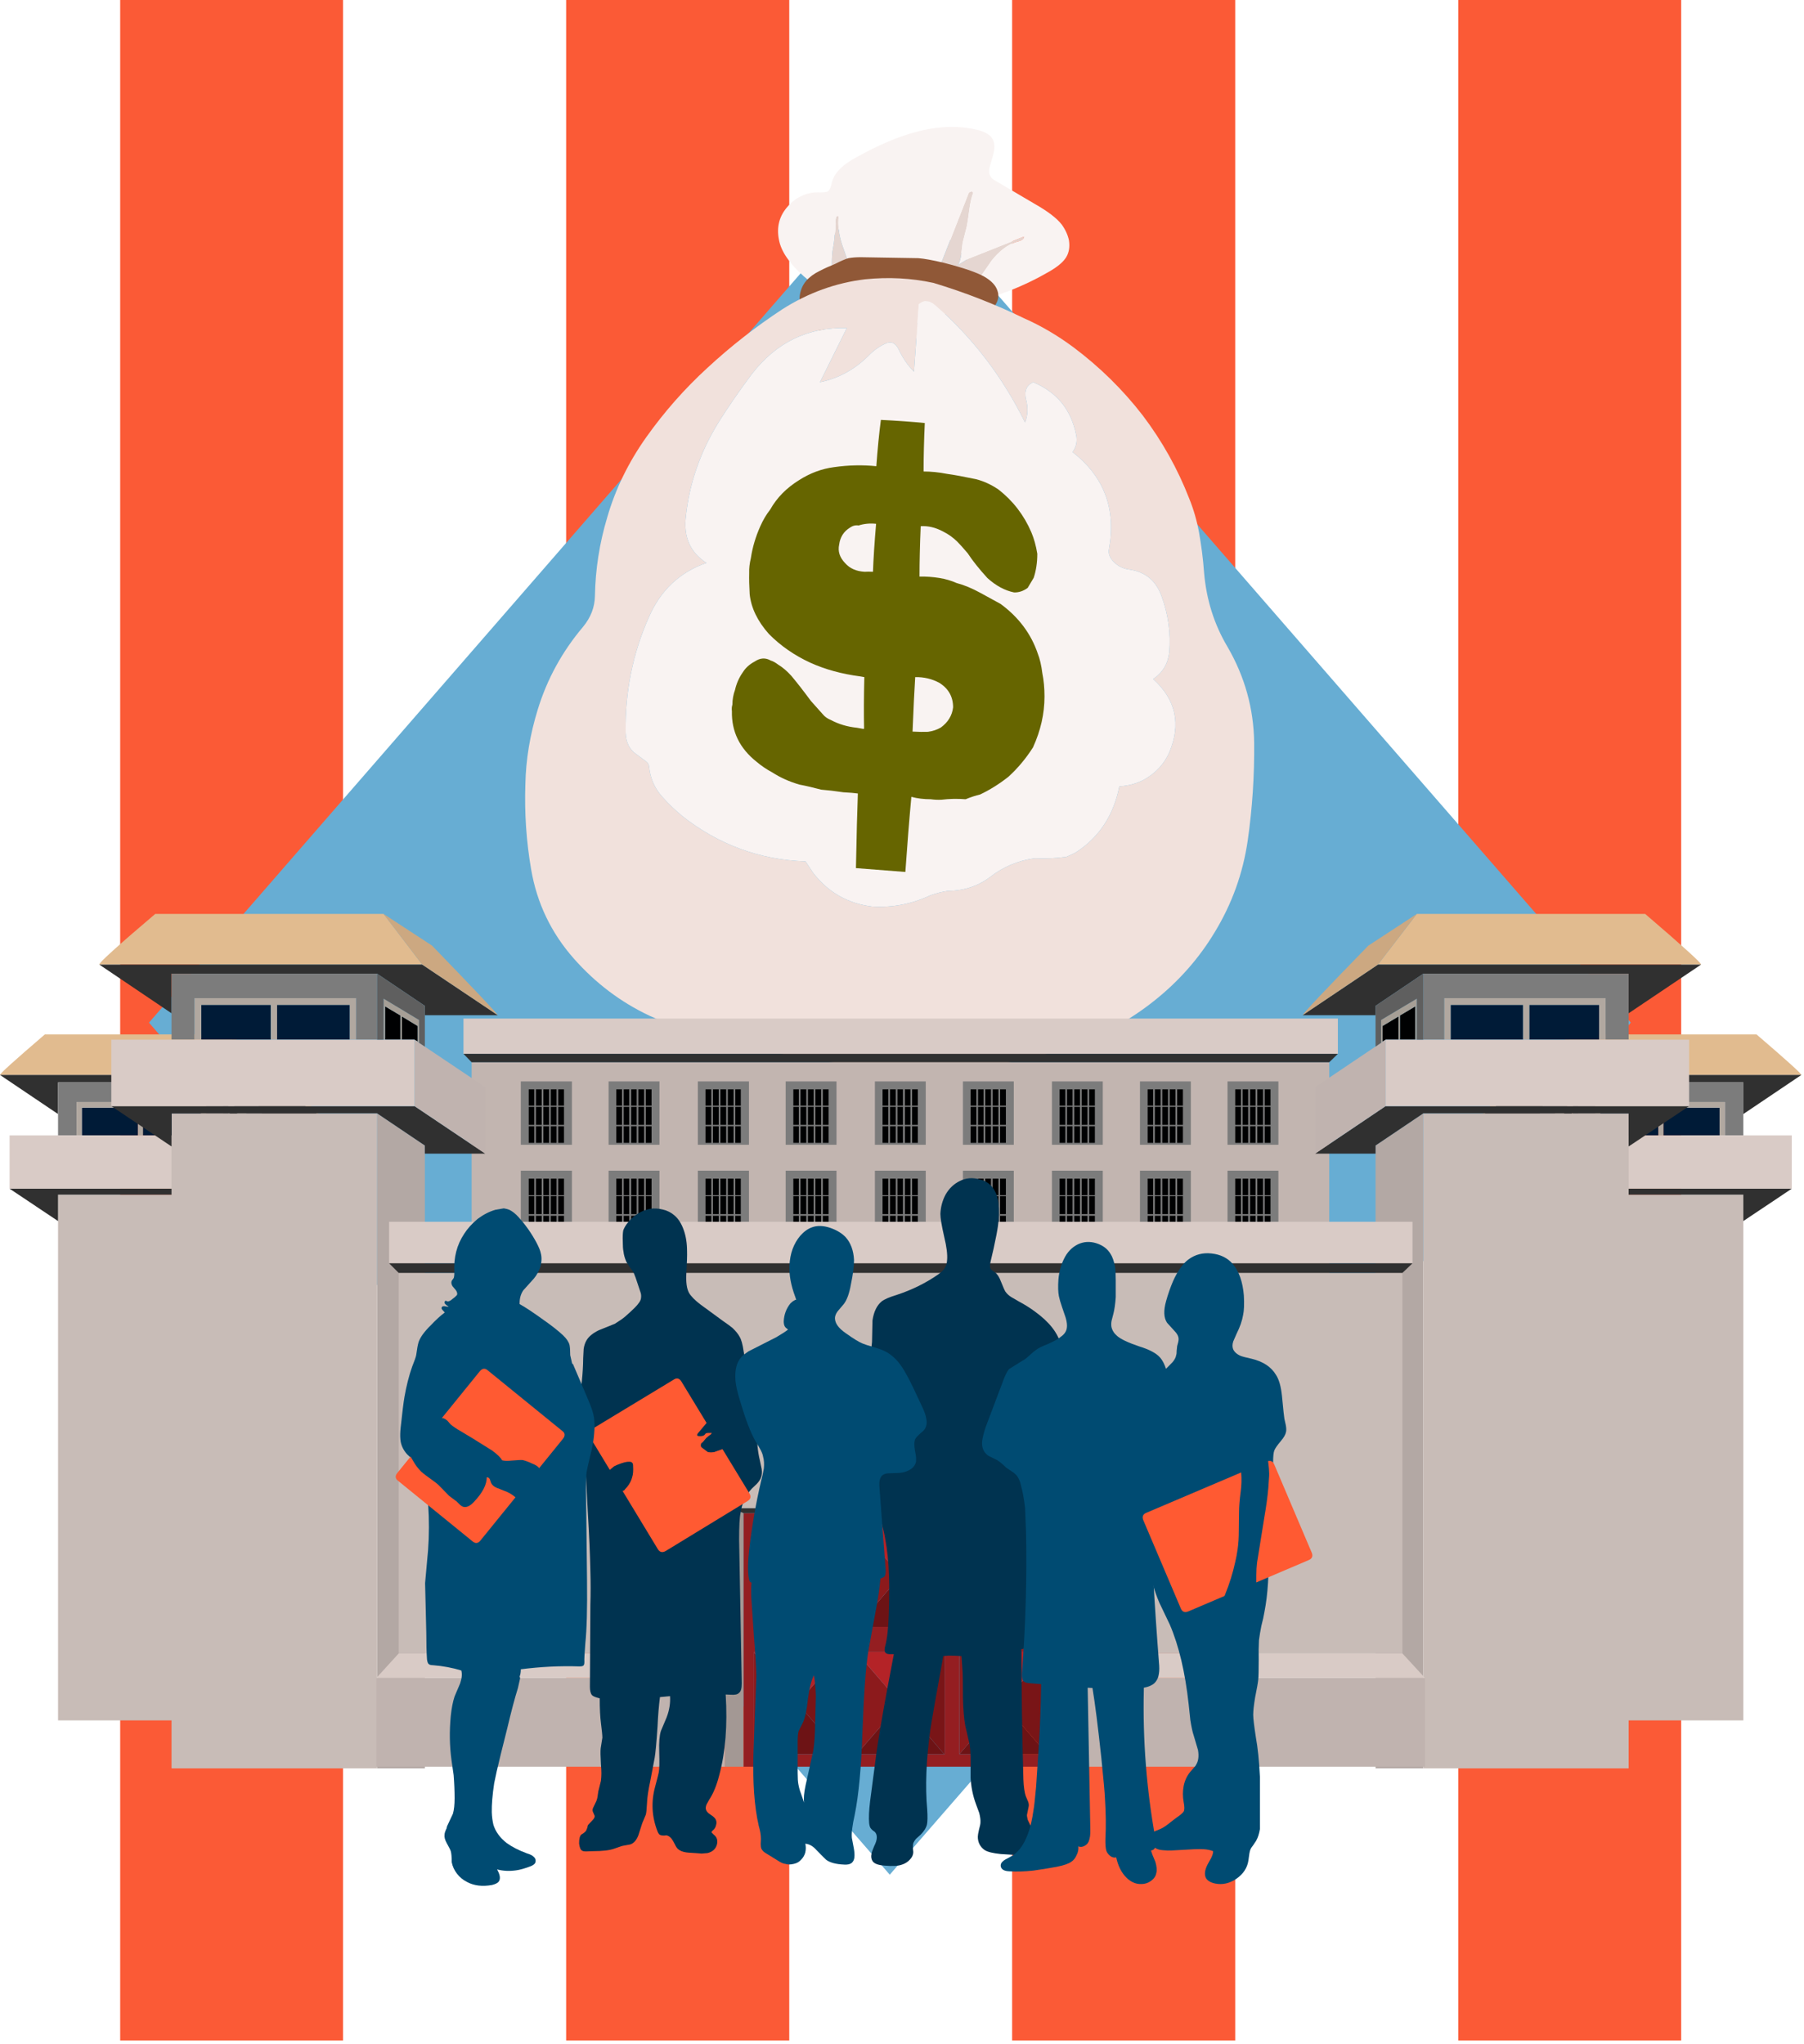 
<svg xmlns="http://www.w3.org/2000/svg" version="1.1" xmlns:xlink="http://www.w3.org/1999/xlink" preserveAspectRatio="none" x="0px" y="0px" width="376px" height="426px" viewBox="0 0 376 426">
<defs>
<g id="Layer0_0_MEMBER_0_FILL">
<path fill="#FB5A36" stroke="none" d="
M 113 55.25
L 66.55 55.25 66.55 480.45 113 480.45 113 55.25 Z"/>
</g>

<g id="Layer0_0_MEMBER_1_FILL">
<path fill="#FB5A36" stroke="none" d="
M 206 55.25
L 159.5 55.25 159.5 480.45 206 480.45 206 55.25 Z"/>
</g>

<g id="Layer0_0_MEMBER_2_FILL">
<path fill="#FB5A36" stroke="none" d="
M 298.95 55.25
L 252.45 55.25 252.45 480.45 298.95 480.45 298.95 55.25 Z"/>
</g>

<g id="Layer0_0_MEMBER_3_FILL">
<path fill="#FB5A36" stroke="none" d="
M 391.9 55.25
L 345.45 55.25 345.45 480.45 391.9 480.45 391.9 55.25 Z"/>
</g>

<g id="Layer0_1_MEMBER_0_MEMBER_0_MEMBER_0_MEMBER_0_MEMBER_0_MEMBER_0_FILL">
<path fill="#67ADD3" stroke="none" d="
M 226.95 90.85
L 72.55 268.35 226.95 445.9 381.4 268.35 226.95 90.85 Z"/>
</g>

<g id="Layer0_1_MEMBER_0_MEMBER_1_MEMBER_0_MEMBER_0_MEMBER_0_MEMBER_0_FILL">
<path fill="#E5D6D1" stroke="none" d="
M 217 106.2
Q 216 103.1 216.3 100.3 215.95 100.15 215.75 100.5
L 215.65 101.1
Q 215.75 102.6 215.45 104.35 215.4 105.5 215 107.65 214.65 110.9 215.3 114.7 215.5 116.1 216.15 118.2
L 216.2 118.3
Q 218.55 119.8 219.2 120.55 219.55 121 220.35 122.4 221.15 123.65 221.7 124.15
L 221.75 124.25 223.2 125.15 223.75 125.4 217 106.2
M 244.05 95.1
L 243.45 95.35 231.5 125.8 231.85 125.75 233.5 125.35 234.55 124.9
Q 235.4 124.55 235.95 123.95 235.95 124 236 123.95
L 236.2 123.75
Q 236.7 123.25 237.7 121.75 238.55 120.45 239.4 119.85 239.9 119.45 240.9 119.15
L 241.75 117.95 244.15 115.15
Q 245.75 113.15 248.15 109.6 250.65 106.45 253.5 105.6 254.9 105.3 254.95 104.55
L 243.25 109.2 241.2 110.45
Q 241.7 109.5 241.85 108.2
L 242.15 105.8 242.85 103.05
Q 243.1 102.3 243.5 99.2 243.8 96.8 244.35 95.4
L 244.05 95.1 Z"/>
</g>

<g id="Layer0_1_MEMBER_0_MEMBER_1_MEMBER_0_MEMBER_0_MEMBER_0_MEMBER_1_FILL">
<path fill="#F9F3F2" stroke="none" d="
M 247.75 90.1
Q 248.25 88.55 248.6 87.1 249 85.35 248.4 84.25 247.65 82.9 245.15 82.3 239.25 80.9 232.4 82.75 226.95 84.2 220.5 87.75 215.6 90.25 214.9 93.25 214.6 94.65 214.1 95.1 213.75 95.35 212.4 95.35 210.45 95.25 208.75 96 207 96.75 205.75 98.2 203.05 101.15 203.85 105.2 204.5 108.8 209 112.8 212.25 115.65 216.15 118.2 215.5 116.1 215.3 114.7 214.65 110.9 215 107.65 215.4 105.5 215.45 104.35 215.75 102.6 215.65 101.1
L 215.75 100.5
Q 215.95 100.15 216.3 100.3 216 103.1 217 106.2
L 223.75 125.35
Q 225.361 125.965 228 126.05 229.75 126.05 231.5 125.8
L 243.45 95.35 244.05 95.1 244.35 95.4
Q 243.8 96.8 243.5 99.2 243.1 102.3 242.85 103.05
L 242.15 105.8 241.85 108.2
Q 241.7 109.5 241.2 110.45
L 243.25 109.2 254.95 104.55
Q 254.9 105.3 253.5 105.6 250.65 106.45 248.15 109.6 245.75 113.15 244.15 115.15
L 241.75 117.95 240.9 119.15
Q 241.65 118.85 243.1 118.5 252.2 116.5 260.35 111.75 262.9 110.25 263.75 108.8 264.6 107.35 264.3 105.35 263.95 103.65 262.8 102.05 261.25 100.05 257.1 97.7
L 249.2 93.05
Q 248.15 92.5 247.95 92 247.5 91.35 247.75 90.1 Z"/>
</g>

<g id="Layer0_1_MEMBER_0_MEMBER_1_MEMBER_1_MEMBER_0_MEMBER_0_MEMBER_0_FILL">
<path fill="#905837" stroke="none" d="
M 238.15 110
Q 234.8 109.2 232.9 109.05
L 220.9 108.85
Q 219.45 108.85 218.35 109.05 217.3 109.35 215.55 110.25 213.8 110.95 212.35 111.7 210.6 112.55 209.55 113.75 208.3 115.2 208.15 117.3 208.15 119.15 209 121.1 209.5 122.3 210.2 123.1 211.2 124.2 212.25 124.1 213.25 124.1 213.9 123.3 214.55 122.6 214.7 121.5 214.85 120 213.6 117.75 215 116.2 217.45 115.25 219.25 114.65 222.4 114.5 234.8 113.85 243.35 117.5 243.35 118.7 244.3 119.5 245.2 120.4 246.4 120.25 248.1 120.1 249 118.75 249.9 117.3 249.4 115.85 248.9 114.2 246.65 112.9 244.25 111.55 238.15 110 Z"/>
</g>

<g id="Layer0_1_MEMBER_0_MEMBER_1_MEMBER_2_MEMBER_0_MEMBER_0_MEMBER_0_FILL">
<path fill="#F1E1DC" stroke="none" d="
M 221.8 113.45
Q 212.65 114.55 204.55 119.7 196.25 125.15 188.95 131.9 181.85 138.4 176.2 146.35 170.6 154.25 168.05 163.1 165.65 171.1 165.5 179.4 165.45 182.95 163 185.9 156.5 193.6 153.6 203.05 151.15 210.95 151 218.7 150.7 227.7 152.2 236.4 154 246.95 161.1 255 167.85 262.65 176.85 266.9 185.5 270.85 195.1 273.2
L 207.25 275.4
Q 216.65 277.1 226.8 277.7 236.35 278.25 245.55 277.35 255.1 276.6 264.35 273.4 274.35 270 282.25 263.65 289.8 257.6 294.65 249.55 300.05 240.7 301.55 230.45 303 220.35 302.9 210 302.75 199.35 297.35 190.05 293.15 183 292.45 174.45 292.15 170.35 291.4 166.15 290.7 162.4 289.35 159.1 285.75 149.85 279.7 141.85 273.5 133.8 265.15 127.55 260.2 123.9 255 121.6 245.85 117.15 236.05 114.2 229.15 112.7 221.8 113.45
M 233 118.65
Q 234.65 117.25 236.45 118.85 248.15 129.05 255.15 143.3 256 141.05 255.4 138.7 254.65 135.9 256.85 134.9 264.25 138 265.8 145.9 266.2 147.85 265.05 149.45 274.9 157.15 272.65 169.6 272.35 171.1 273.65 172.35 274.95 173.7 277 173.95 281.9 174.7 283.6 179.5 285.7 185.2 285.2 191.2 284.8 194.75 281.85 196.75 288.95 203.2 285.2 212.05 283.65 215.55 280.15 217.6 277.75 218.95 274.8 219.1 273.05 228.05 265.85 232.8 265.1 233.25 263.75 233.8 260.55 234.25 257.15 234.1 251.95 234.8 247.8 238.05 244.05 240.85 239.05 240.9 237.35 241.15 235.45 241.8 229.6 244.55 223.25 244.15 215.65 243.2 210.95 237.1
L 209.4 234.75
Q 195.05 234.25 183.7 225.3 181.2 223.2 179.55 221.3 177.15 218.65 176.8 215.05 176.75 214.35 176.15 213.9
L 174.05 212.35
Q 172 210.95 171.9 207.9 171.7 195.2 176.75 183.85 180.4 175.45 188.75 172.55 183.7 169.3 184.45 162.9 185.55 152.5 191.3 143.2 194.25 138.5 198.2 133.2 205.85 123.3 218 123.6
L 212.4 134.9
Q 218.2 133.7 222.55 129.35 224.05 127.8 225.95 126.9 227.75 126 228.75 127.95 230.05 130.75 232 132.7
L 233 118.65 Z"/>
</g>

<g id="Layer0_1_MEMBER_0_MEMBER_1_MEMBER_2_MEMBER_0_MEMBER_0_MEMBER_1_FILL">
<path fill="#F9F3F2" stroke="none" d="
M 212.4 134.9
L 218 123.6
Q 205.85 123.3 198.2 133.2 194.25 138.5 191.3 143.2 185.55 152.5 184.45 162.9 183.7 169.3 188.75 172.55 180.4 175.45 176.75 183.85 171.7 195.2 171.9 207.9 172 210.95 174.05 212.35
L 176.15 213.9
Q 176.75 214.35 176.8 215.05 177.15 218.65 179.55 221.3 181.2 223.2 183.7 225.3 195.05 234.25 209.4 234.75
L 210.95 237.1
Q 215.65 243.2 223.25 244.15 229.6 244.55 235.45 241.8 237.35 241.15 239.05 240.9 244.05 240.85 247.8 238.05 251.95 234.8 257.15 234.1 260.55 234.25 263.75 233.8 265.1 233.25 265.85 232.8 273.05 228.05 274.8 219.1 277.75 218.95 280.15 217.6 283.65 215.55 285.2 212.05 288.95 203.2 281.85 196.75 284.8 194.75 285.2 191.2 285.7 185.2 283.6 179.5 281.9 174.7 277 173.95 274.95 173.7 273.65 172.35 272.35 171.1 272.65 169.6 274.9 157.15 265.05 149.45 266.2 147.85 265.8 145.9 264.25 138 256.85 134.9 254.65 135.9 255.4 138.7 256 141.05 255.15 143.3 248.15 129.05 236.45 118.85 234.65 117.25 233 118.65
L 232 132.7
Q 230.05 130.75 228.75 127.95 227.75 126 225.95 126.9 224.05 127.8 222.55 129.35 218.2 133.7 212.4 134.9 Z"/>
</g>

<g id="Layer0_1_MEMBER_0_MEMBER_1_MEMBER_3_MEMBER_0_MEMBER_0_MEMBER_0_FILL">
<path fill="#666500" stroke="none" d="
M 234.25 143.4
Q 230.2 143 225.1 142.75 224.55 146.9 224.15 152.4 219.85 151.95 215.3 152.6 211.5 153.1 208.05 155.3 204.1 157.75 202.05 161.4 200.8 163 199.95 164.95 198.5 168.2 198 171.55 197.6 173.2 197.65 174.65 197.6 176.5 197.75 179.05 198.2 183.35 201.75 187.35 205.4 191.05 210.4 193.35 215.05 195.45 220.8 196.2
L 221.65 196.35
Q 221.5 202.5 221.6 207.1 221.5 207.05 221.5 207.15
L 220.1 206.9
Q 217.15 206.6 214.7 205.3 213.6 204.85 213 204.1
L 210.5 201.3
Q 208.25 198.25 206.45 196.1 205.1 194.6 203.7 193.75 202.75 193.05 202.15 192.9 200.5 191.95 198.8 193.1 197.2 193.95 196.35 195.3 195.15 197 194.7 199 194.15 200.5 194.15 202.1 193.95 202.75 194.05 203.45 193.9 209.8 199.2 214 200.75 215.3 202.45 216.2 205 217.85 208.15 218.75 210.25 219.15 212.65 219.8 214.6 219.95 217.3 220.35 219.3 220.45 220.3 220.6 220.1 225.85 219.9 236.15
L 230.2 236.95
Q 230.8 228.3 231.45 221.3 233.3 221.8 235.5 221.8 236.6 221.95 237.7 221.9 240.25 221.6 242.75 221.8 244.35 221.15 245.8 220.8 248.85 219.35 251.7 217.1 254.6 214.45 256.8 211 259.2 205.75 259.2 200.4 259.2 197.75 258.75 195.55 258.45 193.1 257.8 191.45 255.7 185.25 250.05 181.1
L 245.85 178.8
Q 243.2 177.35 240.9 176.75 239.2 176 237.35 175.7 235.2 175.35 233.15 175.4 233.15 170.75 233.4 164.9 235.7 164.75 238.05 166 239.75 166.85 241.05 168.15 241.85 168.95 243.2 170.55 244.7 172.85 247.3 175.7 249.95 178.1 252.85 178.7 254.35 178.75 255.7 177.75
L 256.95 175.65
Q 257.7 173.4 257.7 170.65 257.3 168.15 256.45 166.15 254.15 160.8 249.6 157.25 247.3 155.7 244.9 155.1 241.1 154.3 238.9 154 236.35 153.5 234 153.5 234 148.9 234.25 143.4
M 218.65 165.2
Q 219.5 164.6 220.45 164.75 222.15 164.2 224.1 164.4 223.6 170.25 223.45 174.4 222.45 174.35 221.7 174.4 219.1 174.25 217.65 172.6 215.95 170.85 216.4 168.75 216.7 166.4 218.65 165.2
M 232.25 196.35
Q 235 196.3 237.3 197.55 240.15 199.35 240.15 202.65 239.85 205.2 237.6 206.85 236.4 207.55 234.9 207.75 233.55 207.8 231.7 207.7 232 200.25 232.25 196.35 Z"/>
</g>

<g id="Layer0_1_MEMBER_0_MEMBER_2_MEMBER_0_MEMBER_0_MEMBER_0_MEMBER_0_MEMBER_0_MEMBER_0_MEMBER_0_MEMBER_0_FILL">
<path fill="#E1BB8F" stroke="none" d="
M 416.95 279.25
Q 417.1 278.95 407.6 270.8
L 369.35 270.8 362.9 279.25 416.95 279.25 Z"/>
</g>

<g id="Layer0_1_MEMBER_0_MEMBER_2_MEMBER_0_MEMBER_0_MEMBER_0_MEMBER_0_MEMBER_0_MEMBER_0_MEMBER_0_MEMBER_1_FILL">
<path fill="#B3A8A4" stroke="none" d="
M 370.45 304.2
L 362.45 309.55 362.45 413.75 370.45 413.75 370.45 304.2 Z"/>
</g>

<g id="Layer0_1_MEMBER_0_MEMBER_2_MEMBER_0_MEMBER_0_MEMBER_0_MEMBER_0_MEMBER_0_MEMBER_0_MEMBER_0_MEMBER_2_FILL">
<path fill="#C8BCB7" stroke="none" d="
M 404.85 304.2
L 370.45 304.2 370.45 413.75 404.85 413.75 404.85 304.2 Z"/>
</g>

<g id="Layer0_1_MEMBER_0_MEMBER_2_MEMBER_0_MEMBER_0_MEMBER_0_MEMBER_0_MEMBER_0_MEMBER_0_MEMBER_0_MEMBER_3_FILL">
<path fill="#303030" stroke="none" d="
M 404.85 304.2
L 404.85 309.7 414.95 302.95 364.15 302.95 352.35 310.9 362.45 310.9 362.45 309.55 370.45 304.2 404.85 304.2
M 362.9 279.25
L 350.25 287.75 362.45 287.75 362.45 286.2 370.45 280.8 404.85 280.8 404.85 287.4 416.95 279.25 362.9 279.25 Z"/>
</g>

<g id="Layer0_1_MEMBER_0_MEMBER_2_MEMBER_0_MEMBER_0_MEMBER_0_MEMBER_0_MEMBER_0_MEMBER_0_MEMBER_0_MEMBER_4_FILL">
<path fill="#000102" stroke="none" d="
M 366.55 287.8
L 366.55 291.85 369.1 291.85 369.1 286.25 366.55 287.8
M 363.65 289.55
L 363.65 292.2 364.15 291.85 366.3 291.85 366.3 287.95 363.65 289.55 Z"/>
</g>

<g id="Layer0_1_MEMBER_0_MEMBER_2_MEMBER_0_MEMBER_0_MEMBER_0_MEMBER_0_MEMBER_0_MEMBER_0_MEMBER_0_MEMBER_5_FILL">
<path fill="#7C7C7C" stroke="none" d="
M 404.85 291.85
L 404.85 280.8 370.45 280.8 370.45 291.85 374 291.85 374 284.9 401 284.9 401 291.85 404.85 291.85 Z"/>
</g>

<g id="Layer0_1_MEMBER_0_MEMBER_2_MEMBER_0_MEMBER_0_MEMBER_0_MEMBER_0_MEMBER_0_MEMBER_0_MEMBER_0_MEMBER_6_FILL">
<path fill="#001B37" stroke="none" d="
M 388.2 291.85
L 399.9 291.85 399.9 286.05 388.2 286.05 388.2 291.85
M 387.15 286.05
L 375.05 286.05 375.05 291.85 387.15 291.85 387.15 286.05 Z"/>
</g>

<g id="Layer0_1_MEMBER_0_MEMBER_2_MEMBER_0_MEMBER_0_MEMBER_0_MEMBER_0_MEMBER_0_MEMBER_0_MEMBER_0_MEMBER_7_FILL">
<path fill="#B1A8A0" stroke="none" d="
M 375.05 291.85
L 375.05 286.05 387.15 286.05 387.15 291.85 388.2 291.85 388.2 286.05 399.9 286.05 399.9 291.85 401 291.85 401 284.9 374 284.9 374 291.85 375.05 291.85 Z"/>
</g>

<g id="Layer0_1_MEMBER_0_MEMBER_2_MEMBER_0_MEMBER_0_MEMBER_0_MEMBER_0_MEMBER_0_MEMBER_0_MEMBER_0_MEMBER_8_FILL">
<path fill="#CCA881" stroke="none" d="
M 350.25 287.75
L 362.9 279.25 369.35 270.8 361.25 276.1
Q 350.55 287.2 350.25 287.75 Z"/>
</g>

<g id="Layer0_1_MEMBER_0_MEMBER_2_MEMBER_0_MEMBER_0_MEMBER_0_MEMBER_0_MEMBER_0_MEMBER_0_MEMBER_0_MEMBER_9_FILL">
<path fill="#C0B3AF" stroke="none" d="
M 352.35 299.8
L 352.35 310.9 364.15 302.95 364.15 291.85 352.35 299.8 Z"/>
</g>

<g id="Layer0_1_MEMBER_0_MEMBER_2_MEMBER_0_MEMBER_0_MEMBER_0_MEMBER_0_MEMBER_0_MEMBER_0_MEMBER_0_MEMBER_10_FILL">
<path fill="#A69F96" stroke="none" d="
M 363.65 292.2
L 363.65 289.55 366.3 287.95 366.3 291.85 366.55 291.85 366.55 287.8 369.1 286.25 369.1 291.85 369.35 291.85 369.35 285 363.4 288.55 363.4 292.35 363.65 292.2 Z"/>
</g>

<g id="Layer0_1_MEMBER_0_MEMBER_2_MEMBER_0_MEMBER_0_MEMBER_0_MEMBER_0_MEMBER_0_MEMBER_0_MEMBER_0_MEMBER_11_FILL">
<path fill="#D9CBC6" stroke="none" d="
M 364.15 291.85
L 364.15 302.95 414.95 302.95 414.95 291.85 364.15 291.85 Z"/>
</g>

<g id="Layer0_1_MEMBER_0_MEMBER_2_MEMBER_0_MEMBER_0_MEMBER_0_MEMBER_0_MEMBER_0_MEMBER_0_MEMBER_0_MEMBER_12_FILL">
<path fill="#5F5F5F" stroke="none" d="
M 362.45 293
L 363.4 292.35 363.4 288.55 369.35 285 369.35 291.85 370.45 291.85 370.45 280.8 362.45 286.2 362.45 293 Z"/>
</g>

<g id="Layer0_1_MEMBER_0_MEMBER_2_MEMBER_0_MEMBER_0_MEMBER_0_MEMBER_0_MEMBER_1_MEMBER_0_MEMBER_0_MEMBER_0_FILL">
<path fill="#E1BB8F" stroke="none" d="
M 95.55 279.25
L 89.1 270.8 50.85 270.8
Q 41.35 278.95 41.5 279.25
L 95.55 279.25 Z"/>
</g>

<g id="Layer0_1_MEMBER_0_MEMBER_2_MEMBER_0_MEMBER_0_MEMBER_0_MEMBER_0_MEMBER_1_MEMBER_0_MEMBER_0_MEMBER_1_FILL">
<path fill="#B3A8A4" stroke="none" d="
M 96 309.55
L 88 304.2 88 413.75 96 413.75 96 309.55 Z"/>
</g>

<g id="Layer0_1_MEMBER_0_MEMBER_2_MEMBER_0_MEMBER_0_MEMBER_0_MEMBER_0_MEMBER_1_MEMBER_0_MEMBER_0_MEMBER_2_FILL">
<path fill="#C8BCB7" stroke="none" d="
M 88 304.2
L 53.6 304.2 53.6 413.75 88 413.75 88 304.2 Z"/>
</g>

<g id="Layer0_1_MEMBER_0_MEMBER_2_MEMBER_0_MEMBER_0_MEMBER_0_MEMBER_0_MEMBER_1_MEMBER_0_MEMBER_0_MEMBER_3_FILL">
<path fill="#303030" stroke="none" d="
M 53.6 309.7
L 53.6 304.2 88 304.2 96 309.55 96 310.9 106.1 310.9 94.3 302.95 43.5 302.95 53.6 309.7
M 88 280.8
L 96 286.2 96 287.75 108.2 287.75 95.55 279.25 41.5 279.25 53.6 287.4 53.6 280.8 88 280.8 Z"/>
</g>

<g id="Layer0_1_MEMBER_0_MEMBER_2_MEMBER_0_MEMBER_0_MEMBER_0_MEMBER_0_MEMBER_1_MEMBER_0_MEMBER_0_MEMBER_4_FILL">
<path fill="#000102" stroke="none" d="
M 92.15 287.95
L 92.15 291.85 94.3 291.85 94.8 292.2 94.8 289.55 92.15 287.95
M 89.35 286.25
L 89.35 291.85 91.9 291.85 91.9 287.8 89.35 286.25 Z"/>
</g>

<g id="Layer0_1_MEMBER_0_MEMBER_2_MEMBER_0_MEMBER_0_MEMBER_0_MEMBER_0_MEMBER_1_MEMBER_0_MEMBER_0_MEMBER_5_FILL">
<path fill="#7C7C7C" stroke="none" d="
M 88 291.85
L 88 280.8 53.6 280.8 53.6 291.85 57.45 291.85 57.45 284.9 84.45 284.9 84.45 291.85 88 291.85 Z"/>
</g>

<g id="Layer0_1_MEMBER_0_MEMBER_2_MEMBER_0_MEMBER_0_MEMBER_0_MEMBER_0_MEMBER_1_MEMBER_0_MEMBER_0_MEMBER_6_FILL">
<path fill="#001B37" stroke="none" d="
M 58.55 291.85
L 70.25 291.85 70.25 286.05 58.55 286.05 58.55 291.85
M 83.4 291.85
L 83.4 286.05 71.3 286.05 71.3 291.85 83.4 291.85 Z"/>
</g>

<g id="Layer0_1_MEMBER_0_MEMBER_2_MEMBER_0_MEMBER_0_MEMBER_0_MEMBER_0_MEMBER_1_MEMBER_0_MEMBER_0_MEMBER_7_FILL">
<path fill="#B1A8A0" stroke="none" d="
M 84.45 291.85
L 84.45 284.9 57.45 284.9 57.45 291.85 58.55 291.85 58.55 286.05 70.25 286.05 70.25 291.85 71.3 291.85 71.3 286.05 83.4 286.05 83.4 291.85 84.45 291.85 Z"/>
</g>

<g id="Layer0_1_MEMBER_0_MEMBER_2_MEMBER_0_MEMBER_0_MEMBER_0_MEMBER_0_MEMBER_1_MEMBER_0_MEMBER_0_MEMBER_8_FILL">
<path fill="#CCA881" stroke="none" d="
M 89.1 270.8
L 95.55 279.25 108.2 287.75
Q 107.9 287.2 97.2 276.1
L 89.1 270.8 Z"/>
</g>

<g id="Layer0_1_MEMBER_0_MEMBER_2_MEMBER_0_MEMBER_0_MEMBER_0_MEMBER_0_MEMBER_1_MEMBER_0_MEMBER_0_MEMBER_9_FILL">
<path fill="#C0B3AF" stroke="none" d="
M 106.1 310.9
L 106.1 299.8 94.3 291.85 94.3 302.95 106.1 310.9 Z"/>
</g>

<g id="Layer0_1_MEMBER_0_MEMBER_2_MEMBER_0_MEMBER_0_MEMBER_0_MEMBER_0_MEMBER_1_MEMBER_0_MEMBER_0_MEMBER_10_FILL">
<path fill="#A69F96" stroke="none" d="
M 89.35 291.85
L 89.35 286.25 91.9 287.8 91.9 291.85 92.15 291.85 92.15 287.95 94.8 289.55 94.8 292.2 95.05 292.35 95.05 288.55 89.1 285 89.1 291.85 89.35 291.85 Z"/>
</g>

<g id="Layer0_1_MEMBER_0_MEMBER_2_MEMBER_0_MEMBER_0_MEMBER_0_MEMBER_0_MEMBER_1_MEMBER_0_MEMBER_0_MEMBER_11_FILL">
<path fill="#D9CBC6" stroke="none" d="
M 94.3 302.95
L 94.3 291.85 43.5 291.85 43.5 302.95 94.3 302.95 Z"/>
</g>

<g id="Layer0_1_MEMBER_0_MEMBER_2_MEMBER_0_MEMBER_0_MEMBER_0_MEMBER_0_MEMBER_1_MEMBER_0_MEMBER_0_MEMBER_12_FILL">
<path fill="#5F5F5F" stroke="none" d="
M 95.05 292.35
L 96 293 96 286.2 88 280.8 88 291.85 89.1 291.85 89.1 285 95.05 288.55 95.05 292.35 Z"/>
</g>

<g id="Layer0_1_MEMBER_0_MEMBER_2_MEMBER_0_MEMBER_0_MEMBER_1_MEMBER_0_MEMBER_0_MEMBER_0_FILL">
<path fill="#C2B5B0" stroke="none" d="
M 135.75 348.75
L 135.75 364.6 322.6 364.6 322.6 348.75 318.55 344.35 318.55 276.6 139.8 276.6 139.8 344.35 135.75 348.75 Z"/>
</g>

<g id="Layer0_1_MEMBER_0_MEMBER_2_MEMBER_0_MEMBER_0_MEMBER_1_MEMBER_0_MEMBER_0_MEMBER_1_FILL">
<path fill="#D9CBC6" stroke="none" d="
M 138.1 267.5
L 138.1 274.85 320.35 274.85 320.35 267.5 138.1 267.5 Z"/>
</g>

<g id="Layer0_1_MEMBER_0_MEMBER_2_MEMBER_0_MEMBER_0_MEMBER_1_MEMBER_0_MEMBER_0_MEMBER_2_FILL">
<path fill="#303030" stroke="none" d="
M 138.1 274.85
L 139.8 276.6 318.55 276.6 320.35 274.85 138.1 274.85 Z"/>
</g>

<g id="Layer0_1_MEMBER_0_MEMBER_2_MEMBER_0_MEMBER_0_MEMBER_2_MEMBER_0_MEMBER_0_MEMBER_0_FILL">
<path fill="#7C7C7C" stroke="none" d="
M 160.7 293.8
L 160.7 280.6 150.05 280.6 150.05 293.8 160.7 293.8 Z"/>
</g>

<g id="Layer0_1_MEMBER_0_MEMBER_2_MEMBER_0_MEMBER_0_MEMBER_3_MEMBER_0_MEMBER_0_MEMBER_0_FILL">
<path fill="#000102" stroke="none" d="
M 152.85 285.65
L 152.85 282.25 151.7 282.25 151.7 285.65 152.85 285.65
M 157.5 289.95
L 156.3 289.95 156.3 293.4 157.5 293.4 157.5 289.95
M 155.95 289.95
L 154.75 289.95 154.75 293.4 155.95 293.4 155.95 289.95
M 154.4 289.95
L 153.2 289.95 153.2 293.4 154.4 293.4 154.4 289.95
M 154.4 285.9
L 153.2 285.9 153.2 289.65 154.4 289.65 154.4 285.9
M 155.95 285.9
L 154.75 285.9 154.75 289.65 155.95 289.65 155.95 285.9
M 159.05 289.95
L 157.85 289.95 157.85 293.4 159.05 293.4 159.05 289.95
M 157.5 289.65
L 157.5 285.9 156.3 285.9 156.3 289.65 157.5 289.65
M 159.05 289.65
L 159.05 285.9 157.85 285.9 157.85 289.65 159.05 289.65
M 151.7 289.95
L 151.7 293.4 152.85 293.4 152.85 289.95 151.7 289.95
M 151.7 285.9
L 151.7 289.65 152.85 289.65 152.85 285.9 151.7 285.9
M 157.5 282.25
L 156.3 282.25 156.3 285.65 157.5 285.65 157.5 282.25
M 155.95 282.25
L 154.75 282.25 154.75 285.65 155.95 285.65 155.95 282.25
M 154.4 282.25
L 153.2 282.25 153.2 285.65 154.4 285.65 154.4 282.25
M 159.05 282.25
L 157.85 282.25 157.85 285.65 159.05 285.65 159.05 282.25 Z"/>
</g>

<g id="Layer0_1_MEMBER_0_MEMBER_2_MEMBER_0_MEMBER_0_MEMBER_4_MEMBER_0_MEMBER_0_MEMBER_0_FILL">
<path fill="#7C7C7C" stroke="none" d="
M 178.95 293.8
L 178.95 280.6 168.35 280.6 168.35 293.8 178.95 293.8 Z"/>
</g>

<g id="Layer0_1_MEMBER_0_MEMBER_2_MEMBER_0_MEMBER_0_MEMBER_5_MEMBER_0_MEMBER_0_MEMBER_0_FILL">
<path fill="#000102" stroke="none" d="
M 172.65 285.65
L 172.65 282.25 171.5 282.25 171.5 285.65 172.65 285.65
M 177.3 293.4
L 177.3 289.95 176.1 289.95 176.1 293.4 177.3 293.4
M 175.75 289.95
L 174.55 289.95 174.55 293.4 175.75 293.4 175.75 289.95
M 175.75 289.65
L 175.75 285.9 174.55 285.9 174.55 289.65 175.75 289.65
M 174.2 289.95
L 173.05 289.95 173.05 293.4 174.2 293.4 174.2 289.95
M 174.2 285.9
L 173.05 285.9 173.05 289.65 174.2 289.65 174.2 285.9
M 177.3 289.65
L 177.3 285.9 176.1 285.9 176.1 289.65 177.3 289.65
M 171.5 289.95
L 171.5 293.4 172.65 293.4 172.65 289.95 171.5 289.95
M 171.15 289.95
L 169.95 289.95 169.95 293.4 171.15 293.4 171.15 289.95
M 171.15 285.9
L 169.95 285.9 169.95 289.65 171.15 289.65 171.15 285.9
M 171.5 285.9
L 171.5 289.65 172.65 289.65 172.65 285.9 171.5 285.9
M 171.15 282.25
L 169.95 282.25 169.95 285.65 171.15 285.65 171.15 282.25
M 175.75 282.25
L 174.55 282.25 174.55 285.65 175.75 285.65 175.75 282.25
M 174.2 282.25
L 173.05 282.25 173.05 285.65 174.2 285.65 174.2 282.25
M 177.3 282.25
L 176.1 282.25 176.1 285.65 177.3 285.65 177.3 282.25 Z"/>
</g>

<g id="Layer0_1_MEMBER_0_MEMBER_2_MEMBER_0_MEMBER_0_MEMBER_6_MEMBER_0_MEMBER_0_MEMBER_0_FILL">
<path fill="#7C7C7C" stroke="none" d="
M 197.6 293.8
L 197.6 280.6 186.95 280.6 186.95 293.8 197.6 293.8 Z"/>
</g>

<g id="Layer0_1_MEMBER_0_MEMBER_2_MEMBER_0_MEMBER_0_MEMBER_7_MEMBER_0_MEMBER_0_MEMBER_0_FILL">
<path fill="#000102" stroke="none" d="
M 192.85 285.65
L 192.85 282.25 191.65 282.25 191.65 285.65 192.85 285.65
M 195.9 289.95
L 194.75 289.95 194.75 293.4 195.9 293.4 195.9 289.95
M 195.9 289.65
L 195.9 285.9 194.75 285.9 194.75 289.65 195.9 289.65
M 194.4 289.95
L 193.2 289.95 193.2 293.4 194.4 293.4 194.4 289.95
M 194.4 285.9
L 193.2 285.9 193.2 289.65 194.4 289.65 194.4 285.9
M 191.65 289.95
L 191.65 293.4 192.85 293.4 192.85 289.95 191.65 289.95
M 191.65 285.9
L 191.65 289.65 192.85 289.65 192.85 285.9 191.65 285.9
M 191.3 289.95
L 190.1 289.95 190.1 293.4 191.3 293.4 191.3 289.95
M 189.75 289.95
L 188.55 289.95 188.55 293.4 189.75 293.4 189.75 289.95
M 189.75 285.9
L 188.55 285.9 188.55 289.65 189.75 289.65 189.75 285.9
M 191.3 285.9
L 190.1 285.9 190.1 289.65 191.3 289.65 191.3 285.9
M 189.75 282.25
L 188.55 282.25 188.55 285.65 189.75 285.65 189.75 282.25
M 191.3 282.25
L 190.1 282.25 190.1 285.65 191.3 285.65 191.3 282.25
M 194.4 282.25
L 193.2 282.25 193.2 285.65 194.4 285.65 194.4 282.25
M 195.9 282.25
L 194.75 282.25 194.75 285.65 195.9 285.65 195.9 282.25 Z"/>
</g>

<g id="Layer0_1_MEMBER_0_MEMBER_2_MEMBER_0_MEMBER_0_MEMBER_8_MEMBER_0_MEMBER_0_MEMBER_0_FILL">
<path fill="#7C7C7C" stroke="none" d="
M 215.85 293.8
L 215.85 280.6 205.25 280.6 205.25 293.8 215.85 293.8 Z"/>
</g>

<g id="Layer0_1_MEMBER_0_MEMBER_2_MEMBER_0_MEMBER_0_MEMBER_9_MEMBER_0_MEMBER_0_MEMBER_0_FILL">
<path fill="#000102" stroke="none" d="
M 212.65 282.25
L 211.45 282.25 211.45 285.65 212.65 285.65 212.65 282.25
M 214.2 289.95
L 213 289.95 213 293.4 214.2 293.4 214.2 289.95
M 214.2 285.9
L 213 285.9 213 289.65 214.2 289.65 214.2 285.9
M 211.45 289.95
L 211.45 293.4 212.65 293.4 212.65 289.95 211.45 289.95
M 208 293.4
L 208 289.95 206.85 289.95 206.85 293.4 208 293.4
M 211.45 285.9
L 211.45 289.65 212.65 289.65 212.65 285.9 211.45 285.9
M 211.1 289.95
L 209.9 289.95 209.9 293.4 211.1 293.4 211.1 289.95
M 208 289.65
L 208 285.9 206.85 285.9 206.85 289.65 208 289.65
M 211.1 289.65
L 211.1 285.9 209.9 285.9 209.9 289.65 211.1 289.65
M 209.55 289.95
L 208.35 289.95 208.35 293.4 209.55 293.4 209.55 289.95
M 209.55 285.9
L 208.35 285.9 208.35 289.65 209.55 289.65 209.55 285.9
M 211.1 282.25
L 209.9 282.25 209.9 285.65 211.1 285.65 211.1 282.25
M 209.55 282.25
L 208.35 282.25 208.35 285.65 209.55 285.65 209.55 282.25
M 208 282.25
L 206.85 282.25 206.85 285.65 208 285.65 208 282.25
M 214.2 282.25
L 213 282.25 213 285.65 214.2 285.65 214.2 282.25 Z"/>
</g>

<g id="Layer0_1_MEMBER_0_MEMBER_2_MEMBER_0_MEMBER_0_MEMBER_10_MEMBER_0_MEMBER_0_MEMBER_0_FILL">
<path fill="#7C7C7C" stroke="none" d="
M 234.45 293.8
L 234.45 280.6 223.85 280.6 223.85 293.8 234.45 293.8 Z"/>
</g>

<g id="Layer0_1_MEMBER_0_MEMBER_2_MEMBER_0_MEMBER_0_MEMBER_11_MEMBER_0_MEMBER_0_MEMBER_0_FILL">
<path fill="#000102" stroke="none" d="
M 228.2 293.4
L 228.2 289.95 227 289.95 227 293.4 228.2 293.4
M 226.65 289.95
L 225.45 289.95 225.45 293.4 226.65 293.4 226.65 289.95
M 226.65 289.65
L 226.65 285.9 225.45 285.9 225.45 289.65 226.65 289.65
M 231.25 289.95
L 230.1 289.95 230.1 293.4 231.25 293.4 231.25 289.95
M 231.25 289.65
L 231.25 285.9 230.1 285.9 230.1 289.65 231.25 289.65
M 228.2 289.65
L 228.2 285.9 227 285.9 227 289.65 228.2 289.65
M 232.8 289.95
L 231.6 289.95 231.6 293.4 232.8 293.4 232.8 289.95
M 229.7 289.95
L 228.55 289.95 228.55 293.4 229.7 293.4 229.7 289.95
M 229.7 285.9
L 228.55 285.9 228.55 289.65 229.7 289.65 229.7 285.9
M 232.8 285.9
L 231.6 285.9 231.6 289.65 232.8 289.65 232.8 285.9
M 231.25 282.25
L 230.1 282.25 230.1 285.65 231.25 285.65 231.25 282.25
M 228.2 282.25
L 227 282.25 227 285.65 228.2 285.65 228.2 282.25
M 226.65 282.25
L 225.45 282.25 225.45 285.65 226.65 285.65 226.65 282.25
M 229.7 282.25
L 228.55 282.25 228.55 285.65 229.7 285.65 229.7 282.25
M 232.8 282.25
L 231.6 282.25 231.6 285.65 232.8 285.65 232.8 282.25 Z"/>
</g>

<g id="Layer0_1_MEMBER_0_MEMBER_2_MEMBER_0_MEMBER_0_MEMBER_12_MEMBER_0_MEMBER_0_MEMBER_0_FILL">
<path fill="#7C7C7C" stroke="none" d="
M 252.8 293.8
L 252.8 280.6 242.2 280.6 242.2 293.8 252.8 293.8 Z"/>
</g>

<g id="Layer0_1_MEMBER_0_MEMBER_2_MEMBER_0_MEMBER_0_MEMBER_13_MEMBER_0_MEMBER_0_MEMBER_0_FILL">
<path fill="#000102" stroke="none" d="
M 246.5 289.95
L 245.35 289.95 245.35 293.4 246.5 293.4 246.5 289.95
M 246.5 289.65
L 246.5 285.9 245.35 285.9 245.35 289.65 246.5 289.65
M 248.05 289.95
L 246.85 289.95 246.85 293.4 248.05 293.4 248.05 289.95
M 245 289.95
L 243.8 289.95 243.8 293.4 245 293.4 245 289.95
M 245 285.9
L 243.8 285.9 243.8 289.65 245 289.65 245 285.9
M 248.05 285.9
L 246.85 285.9 246.85 289.65 248.05 289.65 248.05 285.9
M 251.15 289.95
L 249.95 289.95 249.95 293.4 251.15 293.4 251.15 289.95
M 251.15 289.65
L 251.15 285.9 249.95 285.9 249.95 289.65 251.15 289.65
M 249.6 289.95
L 248.4 289.95 248.4 293.4 249.6 293.4 249.6 289.95
M 249.6 285.9
L 248.4 285.9 248.4 289.65 249.6 289.65 249.6 285.9
M 249.6 282.25
L 248.4 282.25 248.4 285.65 249.6 285.65 249.6 282.25
M 245 282.25
L 243.8 282.25 243.8 285.65 245 285.65 245 282.25
M 248.05 282.25
L 246.85 282.25 246.85 285.65 248.05 285.65 248.05 282.25
M 246.5 282.25
L 245.35 282.25 245.35 285.65 246.5 285.65 246.5 282.25
M 251.15 282.25
L 249.95 282.25 249.95 285.65 251.15 285.65 251.15 282.25 Z"/>
</g>

<g id="Layer0_1_MEMBER_0_MEMBER_2_MEMBER_0_MEMBER_0_MEMBER_14_MEMBER_0_MEMBER_0_MEMBER_0_FILL">
<path fill="#7C7C7C" stroke="none" d="
M 271.35 293.8
L 271.35 280.6 260.75 280.6 260.75 293.8 271.35 293.8 Z"/>
</g>

<g id="Layer0_1_MEMBER_0_MEMBER_2_MEMBER_0_MEMBER_0_MEMBER_15_MEMBER_0_MEMBER_0_MEMBER_0_FILL">
<path fill="#000102" stroke="none" d="
M 266.6 289.95
L 265.4 289.95 265.4 293.4 266.6 293.4 266.6 289.95
M 266.6 289.65
L 266.6 285.9 265.4 285.9 265.4 289.65 266.6 289.65
M 268.15 289.95
L 266.95 289.95 266.95 293.4 268.15 293.4 268.15 289.95
M 265.05 289.95
L 263.9 289.95 263.9 293.4 265.05 293.4 265.05 289.95
M 265.05 285.9
L 263.9 285.9 263.9 289.65 265.05 289.65 265.05 285.9
M 268.15 285.9
L 266.95 285.9 266.95 289.65 268.15 289.65 268.15 285.9
M 269.7 289.95
L 268.5 289.95 268.5 293.4 269.7 293.4 269.7 289.95
M 269.7 289.65
L 269.7 285.9 268.5 285.9 268.5 289.65 269.7 289.65
M 266.6 282.25
L 265.4 282.25 265.4 285.65 266.6 285.65 266.6 282.25
M 268.15 282.25
L 266.95 282.25 266.95 285.65 268.15 285.65 268.15 282.25
M 265.05 282.25
L 263.9 282.25 263.9 285.65 265.05 285.65 265.05 282.25
M 269.7 282.25
L 268.5 282.25 268.5 285.65 269.7 285.65 269.7 282.25
M 262.35 285.9
L 262.35 289.65 263.55 289.65 263.55 285.9 262.35 285.9
M 262.35 289.95
L 262.35 293.4 263.55 293.4 263.55 289.95 262.35 289.95
M 262.35 282.25
L 262.35 285.65 263.55 285.65 263.55 282.25 262.35 282.25 Z"/>
</g>

<g id="Layer0_1_MEMBER_0_MEMBER_2_MEMBER_0_MEMBER_0_MEMBER_16_MEMBER_0_MEMBER_0_MEMBER_0_FILL">
<path fill="#7C7C7C" stroke="none" d="
M 279.1 280.6
L 279.1 293.8 289.7 293.8 289.7 280.6 279.1 280.6 Z"/>
</g>

<g id="Layer0_1_MEMBER_0_MEMBER_2_MEMBER_0_MEMBER_0_MEMBER_17_MEMBER_0_MEMBER_0_MEMBER_0_FILL">
<path fill="#000102" stroke="none" d="
M 286.5 289.95
L 285.3 289.95 285.3 293.4 286.5 293.4 286.5 289.95
M 286.5 289.65
L 286.5 285.9 285.3 285.9 285.3 289.65 286.5 289.65
M 288.05 289.95
L 286.85 289.95 286.85 293.4 288.05 293.4 288.05 289.95
M 284.95 289.95
L 283.75 289.95 283.75 293.4 284.95 293.4 284.95 289.95
M 284.95 285.9
L 283.75 285.9 283.75 289.65 284.95 289.65 284.95 285.9
M 288.05 285.9
L 286.85 285.9 286.85 289.65 288.05 289.65 288.05 285.9
M 286.5 282.25
L 285.3 282.25 285.3 285.65 286.5 285.65 286.5 282.25
M 284.95 282.25
L 283.75 282.25 283.75 285.65 284.95 285.65 284.95 282.25
M 288.05 282.25
L 286.85 282.25 286.85 285.65 288.05 285.65 288.05 282.25
M 281.85 289.95
L 280.7 289.95 280.7 293.4 281.85 293.4 281.85 289.95
M 281.85 289.65
L 281.85 285.9 280.7 285.9 280.7 289.65 281.85 289.65
M 283.4 289.95
L 282.2 289.95 282.2 293.4 283.4 293.4 283.4 289.95
M 283.4 285.9
L 282.2 285.9 282.2 289.65 283.4 289.65 283.4 285.9
M 283.4 282.25
L 282.2 282.25 282.2 285.65 283.4 285.65 283.4 282.25
M 281.85 282.25
L 280.7 282.25 280.7 285.65 281.85 285.65 281.85 282.25 Z"/>
</g>

<g id="Layer0_1_MEMBER_0_MEMBER_2_MEMBER_0_MEMBER_0_MEMBER_18_MEMBER_0_MEMBER_0_MEMBER_0_FILL">
<path fill="#7C7C7C" stroke="none" d="
M 307.95 293.8
L 307.95 280.6 297.35 280.6 297.35 293.8 307.95 293.8 Z"/>
</g>

<g id="Layer0_1_MEMBER_0_MEMBER_2_MEMBER_0_MEMBER_0_MEMBER_19_MEMBER_0_MEMBER_0_MEMBER_0_FILL">
<path fill="#000102" stroke="none" d="
M 306.3 289.95
L 305.1 289.95 305.1 293.4 306.3 293.4 306.3 289.95
M 305.1 285.9
L 305.1 289.65 306.3 289.65 306.3 285.9 305.1 285.9
M 306.3 282.25
L 305.1 282.25 305.1 285.65 306.3 285.65 306.3 282.25
M 303.55 282.25
L 303.55 285.65 304.75 285.65 304.75 282.25 303.55 282.25
M 303.55 289.95
L 303.55 293.4 304.75 293.4 304.75 289.95 303.55 289.95
M 301.65 289.95
L 300.5 289.95 300.5 293.4 301.65 293.4 301.65 289.95
M 303.55 285.9
L 303.55 289.65 304.75 289.65 304.75 285.9 303.55 285.9
M 301.65 289.65
L 301.65 285.9 300.5 285.9 300.5 289.65 301.65 289.65
M 303.2 289.95
L 302.05 289.95 302.05 293.4 303.2 293.4 303.2 289.95
M 300.15 289.95
L 298.95 289.95 298.95 293.4 300.15 293.4 300.15 289.95
M 300.15 285.9
L 298.95 285.9 298.95 289.65 300.15 289.65 300.15 285.9
M 303.2 285.9
L 302.05 285.9 302.05 289.65 303.2 289.65 303.2 285.9
M 303.2 282.25
L 302.05 282.25 302.05 285.65 303.2 285.65 303.2 282.25
M 301.65 282.25
L 300.5 282.25 300.5 285.65 301.65 285.65 301.65 282.25
M 300.15 282.25
L 298.95 282.25 298.95 285.65 300.15 285.65 300.15 282.25 Z"/>
</g>

<g id="Layer0_1_MEMBER_0_MEMBER_2_MEMBER_0_MEMBER_0_MEMBER_20_MEMBER_0_MEMBER_0_MEMBER_0_FILL">
<path fill="#7C7C7C" stroke="none" d="
M 160.7 312.4
L 160.7 299.2 150.05 299.2 150.05 312.4 160.7 312.4 Z"/>
</g>

<g id="Layer0_1_MEMBER_0_MEMBER_2_MEMBER_0_MEMBER_0_MEMBER_21_MEMBER_0_MEMBER_0_MEMBER_0_FILL">
<path fill="#000102" stroke="none" d="
M 152.85 312
L 152.85 308.6 151.7 308.6 151.7 312 152.85 312
M 157.5 308.6
L 156.3 308.6 156.3 312 157.5 312 157.5 308.6
M 157.5 300.85
L 156.3 300.85 156.3 304.3 157.5 304.3 157.5 300.85
M 152.85 304.3
L 152.85 300.85 151.7 300.85 151.7 304.3 152.85 304.3
M 159.05 308.6
L 157.85 308.6 157.85 312 159.05 312 159.05 308.6
M 159.05 308.25
L 159.05 304.5 157.85 304.5 157.85 308.25 159.05 308.25
M 156.3 304.5
L 156.3 308.25 157.5 308.25 157.5 304.5 156.3 304.5
M 152.85 308.25
L 152.85 304.5 151.7 304.5 151.7 308.25 152.85 308.25
M 155.95 308.6
L 154.75 308.6 154.75 312 155.95 312 155.95 308.6
M 154.4 308.6
L 153.2 308.6 153.2 312 154.4 312 154.4 308.6
M 154.4 304.5
L 153.2 304.5 153.2 308.25 154.4 308.25 154.4 304.5
M 155.95 304.5
L 154.75 304.5 154.75 308.25 155.95 308.25 155.95 304.5
M 155.95 300.85
L 154.75 300.85 154.75 304.3 155.95 304.3 155.95 300.85
M 154.4 300.85
L 153.2 300.85 153.2 304.3 154.4 304.3 154.4 300.85
M 159.05 300.85
L 157.85 300.85 157.85 304.3 159.05 304.3 159.05 300.85 Z"/>
</g>

<g id="Layer0_1_MEMBER_0_MEMBER_2_MEMBER_0_MEMBER_0_MEMBER_22_MEMBER_0_MEMBER_0_MEMBER_0_FILL">
<path fill="#7C7C7C" stroke="none" d="
M 178.95 312.4
L 178.95 299.2 168.35 299.2 168.35 312.4 178.95 312.4 Z"/>
</g>

<g id="Layer0_1_MEMBER_0_MEMBER_2_MEMBER_0_MEMBER_0_MEMBER_23_MEMBER_0_MEMBER_0_MEMBER_0_FILL">
<path fill="#000102" stroke="none" d="
M 172.65 312
L 172.65 308.6 171.5 308.6 171.5 312 172.65 312
M 171.15 308.6
L 169.95 308.6 169.95 312 171.15 312 171.15 308.6
M 171.15 308.25
L 171.15 304.5 169.95 304.5 169.95 308.25 171.15 308.25
M 171.15 300.85
L 169.95 300.85 169.95 304.3 171.15 304.3 171.15 300.85
M 177.3 308.6
L 176.1 308.6 176.1 312 177.3 312 177.3 308.6
M 177.3 304.3
L 177.3 300.85 176.1 300.85 176.1 304.3 177.3 304.3
M 172.65 304.3
L 172.65 300.85 171.5 300.85 171.5 304.3 172.65 304.3
M 175.75 308.6
L 174.55 308.6 174.55 312 175.75 312 175.75 308.6
M 175.75 308.25
L 175.75 304.5 174.55 304.5 174.55 308.25 175.75 308.25
M 172.65 308.25
L 172.65 304.5 171.5 304.5 171.5 308.25 172.65 308.25
M 176.1 304.5
L 176.1 308.25 177.3 308.25 177.3 304.5 176.1 304.5
M 174.2 308.6
L 173.05 308.6 173.05 312 174.2 312 174.2 308.6
M 174.2 304.5
L 173.05 304.5 173.05 308.25 174.2 308.25 174.2 304.5
M 174.2 300.85
L 173.05 300.85 173.05 304.3 174.2 304.3 174.2 300.85
M 175.75 300.85
L 174.55 300.85 174.55 304.3 175.75 304.3 175.75 300.85 Z"/>
</g>

<g id="Layer0_1_MEMBER_0_MEMBER_2_MEMBER_0_MEMBER_0_MEMBER_24_MEMBER_0_MEMBER_0_MEMBER_0_FILL">
<path fill="#7C7C7C" stroke="none" d="
M 197.6 312.4
L 197.6 299.2 186.95 299.2 186.95 312.4 197.6 312.4 Z"/>
</g>

<g id="Layer0_1_MEMBER_0_MEMBER_2_MEMBER_0_MEMBER_0_MEMBER_25_MEMBER_0_MEMBER_0_MEMBER_0_FILL">
<path fill="#000102" stroke="none" d="
M 192.85 312
L 192.85 308.6 191.65 308.6 191.65 312 192.85 312
M 191.3 308.6
L 190.1 308.6 190.1 312 191.3 312 191.3 308.6
M 189.75 308.6
L 188.55 308.6 188.55 312 189.75 312 189.75 308.6
M 189.75 304.5
L 188.55 304.5 188.55 308.25 189.75 308.25 189.75 304.5
M 191.3 304.5
L 190.1 304.5 190.1 308.25 191.3 308.25 191.3 304.5
M 191.3 300.85
L 190.1 300.85 190.1 304.3 191.3 304.3 191.3 300.85
M 189.75 300.85
L 188.55 300.85 188.55 304.3 189.75 304.3 189.75 300.85
M 192.85 304.3
L 192.85 300.85 191.65 300.85 191.65 304.3 192.85 304.3
M 195.9 308.6
L 194.75 308.6 194.75 312 195.9 312 195.9 308.6
M 195.9 308.25
L 195.9 304.5 194.75 304.5 194.75 308.25 195.9 308.25
M 192.85 308.25
L 192.85 304.5 191.65 304.5 191.65 308.25 192.85 308.25
M 194.4 308.6
L 193.2 308.6 193.2 312 194.4 312 194.4 308.6
M 194.4 304.5
L 193.2 304.5 193.2 308.25 194.4 308.25 194.4 304.5
M 195.9 300.85
L 194.75 300.85 194.75 304.3 195.9 304.3 195.9 300.85
M 194.4 300.85
L 193.2 300.85 193.2 304.3 194.4 304.3 194.4 300.85 Z"/>
</g>

<g id="Layer0_1_MEMBER_0_MEMBER_2_MEMBER_0_MEMBER_0_MEMBER_26_MEMBER_0_MEMBER_0_MEMBER_0_FILL">
<path fill="#7C7C7C" stroke="none" d="
M 215.85 312.4
L 215.85 299.2 205.25 299.2 205.25 312.4 215.85 312.4 Z"/>
</g>

<g id="Layer0_1_MEMBER_0_MEMBER_2_MEMBER_0_MEMBER_0_MEMBER_27_MEMBER_0_MEMBER_0_MEMBER_0_FILL">
<path fill="#000102" stroke="none" d="
M 212.65 308.6
L 211.45 308.6 211.45 312 212.65 312 212.65 308.6
M 208 308.6
L 206.85 308.6 206.85 312 208 312 208 308.6
M 208 304.3
L 208 300.85 206.85 300.85 206.85 304.3 208 304.3
M 211.1 308.6
L 209.9 308.6 209.9 312 211.1 312 211.1 308.6
M 211.1 308.25
L 211.1 304.5 209.9 304.5 209.9 308.25 211.1 308.25
M 209.55 308.6
L 208.35 308.6 208.35 312 209.55 312 209.55 308.6
M 209.55 304.5
L 208.35 304.5 208.35 308.25 209.55 308.25 209.55 304.5
M 206.85 304.5
L 206.85 308.25 208 308.25 208 304.5 206.85 304.5
M 209.55 300.85
L 208.35 300.85 208.35 304.3 209.55 304.3 209.55 300.85
M 211.1 300.85
L 209.9 300.85 209.9 304.3 211.1 304.3 211.1 300.85
M 212.65 304.3
L 212.65 300.85 211.45 300.85 211.45 304.3 212.65 304.3
M 212.65 308.25
L 212.65 304.5 211.45 304.5 211.45 308.25 212.65 308.25
M 214.2 308.6
L 213 308.6 213 312 214.2 312 214.2 308.6
M 214.2 308.25
L 214.2 304.5 213 304.5 213 308.25 214.2 308.25
M 214.2 300.85
L 213 300.85 213 304.3 214.2 304.3 214.2 300.85 Z"/>
</g>

<g id="Layer0_1_MEMBER_0_MEMBER_2_MEMBER_0_MEMBER_0_MEMBER_28_MEMBER_0_MEMBER_0_MEMBER_0_FILL">
<path fill="#7C7C7C" stroke="none" d="
M 234.45 312.4
L 234.45 299.2 223.85 299.2 223.85 312.4 234.45 312.4 Z"/>
</g>

<g id="Layer0_1_MEMBER_0_MEMBER_2_MEMBER_0_MEMBER_0_MEMBER_29_MEMBER_0_MEMBER_0_MEMBER_0_FILL">
<path fill="#000102" stroke="none" d="
M 228.2 308.6
L 227 308.6 227 312 228.2 312 228.2 308.6
M 228.2 304.3
L 228.2 300.85 227 300.85 227 304.3 228.2 304.3
M 231.25 308.6
L 230.1 308.6 230.1 312 231.25 312 231.25 308.6
M 231.25 308.25
L 231.25 304.5 230.1 304.5 230.1 308.25 231.25 308.25
M 232.8 308.6
L 231.6 308.6 231.6 312 232.8 312 232.8 308.6
M 229.7 308.6
L 228.55 308.6 228.55 312 229.7 312 229.7 308.6
M 229.7 304.5
L 228.55 304.5 228.55 308.25 229.7 308.25 229.7 304.5
M 232.8 304.5
L 231.6 304.5 231.6 308.25 232.8 308.25 232.8 304.5
M 226.65 308.6
L 225.45 308.6 225.45 312 226.65 312 226.65 308.6
M 226.65 308.25
L 226.65 304.5 225.45 304.5 225.45 308.25 226.65 308.25
M 227 304.5
L 227 308.25 228.2 308.25 228.2 304.5 227 304.5
M 226.65 300.85
L 225.45 300.85 225.45 304.3 226.65 304.3 226.65 300.85
M 229.7 300.85
L 228.55 300.85 228.55 304.3 229.7 304.3 229.7 300.85
M 232.8 300.85
L 231.6 300.85 231.6 304.3 232.8 304.3 232.8 300.85
M 231.25 300.85
L 230.1 300.85 230.1 304.3 231.25 304.3 231.25 300.85 Z"/>
</g>

<g id="Layer0_1_MEMBER_0_MEMBER_2_MEMBER_0_MEMBER_0_MEMBER_30_MEMBER_0_MEMBER_0_MEMBER_0_FILL">
<path fill="#7C7C7C" stroke="none" d="
M 242.2 299.2
L 242.2 312.4 252.8 312.4 252.8 299.2 242.2 299.2 Z"/>
</g>

<g id="Layer0_1_MEMBER_0_MEMBER_2_MEMBER_0_MEMBER_0_MEMBER_31_MEMBER_0_MEMBER_0_MEMBER_0_FILL">
<path fill="#000102" stroke="none" d="
M 251.15 308.6
L 249.95 308.6 249.95 312 251.15 312 251.15 308.6
M 251.15 308.25
L 251.15 304.5 249.95 304.5 249.95 308.25 251.15 308.25
M 249.6 308.6
L 248.4 308.6 248.4 312 249.6 312 249.6 308.6
M 249.6 304.5
L 248.4 304.5 248.4 308.25 249.6 308.25 249.6 304.5
M 246.5 308.6
L 245.35 308.6 245.35 312 246.5 312 246.5 308.6
M 246.5 308.25
L 246.5 304.5 245.35 304.5 245.35 308.25 246.5 308.25
M 248.05 308.6
L 246.85 308.6 246.85 312 248.05 312 248.05 308.6
M 245 308.6
L 243.8 308.6 243.8 312 245 312 245 308.6
M 245 304.5
L 243.8 304.5 243.8 308.25 245 308.25 245 304.5
M 248.05 304.5
L 246.85 304.5 246.85 308.25 248.05 308.25 248.05 304.5
M 248.05 300.85
L 246.85 300.85 246.85 304.3 248.05 304.3 248.05 300.85
M 245 300.85
L 243.8 300.85 243.8 304.3 245 304.3 245 300.85
M 246.5 300.85
L 245.35 300.85 245.35 304.3 246.5 304.3 246.5 300.85
M 251.15 300.85
L 249.95 300.85 249.95 304.3 251.15 304.3 251.15 300.85
M 249.6 300.85
L 248.4 300.85 248.4 304.3 249.6 304.3 249.6 300.85 Z"/>
</g>

<g id="Layer0_1_MEMBER_0_MEMBER_2_MEMBER_0_MEMBER_0_MEMBER_32_MEMBER_0_MEMBER_0_MEMBER_0_FILL">
<path fill="#7C7C7C" stroke="none" d="
M 271.35 312.4
L 271.35 299.2 260.75 299.2 260.75 312.4 271.35 312.4 Z"/>
</g>

<g id="Layer0_1_MEMBER_0_MEMBER_2_MEMBER_0_MEMBER_0_MEMBER_33_MEMBER_0_MEMBER_0_MEMBER_0_FILL">
<path fill="#000102" stroke="none" d="
M 263.55 312
L 263.55 308.6 262.35 308.6 262.35 312 263.55 312
M 263.55 304.3
L 263.55 300.85 262.35 300.85 262.35 304.3 263.55 304.3
M 269.7 308.6
L 268.5 308.6 268.5 312 269.7 312 269.7 308.6
M 269.7 308.25
L 269.7 304.5 268.5 304.5 268.5 308.25 269.7 308.25
M 266.6 308.6
L 265.4 308.6 265.4 312 266.6 312 266.6 308.6
M 263.55 308.25
L 263.55 304.5 262.35 304.5 262.35 308.25 263.55 308.25
M 266.6 308.25
L 266.6 304.5 265.4 304.5 265.4 308.25 266.6 308.25
M 268.15 308.6
L 266.95 308.6 266.95 312 268.15 312 268.15 308.6
M 265.05 308.6
L 263.9 308.6 263.9 312 265.05 312 265.05 308.6
M 265.05 304.5
L 263.9 304.5 263.9 308.25 265.05 308.25 265.05 304.5
M 268.15 304.5
L 266.95 304.5 266.95 308.25 268.15 308.25 268.15 304.5
M 265.05 300.85
L 263.9 300.85 263.9 304.3 265.05 304.3 265.05 300.85
M 268.15 300.85
L 266.95 300.85 266.95 304.3 268.15 304.3 268.15 300.85
M 266.6 300.85
L 265.4 300.85 265.4 304.3 266.6 304.3 266.6 300.85
M 269.7 300.85
L 268.5 300.85 268.5 304.3 269.7 304.3 269.7 300.85 Z"/>
</g>

<g id="Layer0_1_MEMBER_0_MEMBER_2_MEMBER_0_MEMBER_0_MEMBER_34_MEMBER_0_MEMBER_0_MEMBER_0_FILL">
<path fill="#7C7C7C" stroke="none" d="
M 289.7 312.4
L 289.7 299.2 279.1 299.2 279.1 312.4 289.7 312.4 Z"/>
</g>

<g id="Layer0_1_MEMBER_0_MEMBER_2_MEMBER_0_MEMBER_0_MEMBER_35_MEMBER_0_MEMBER_0_MEMBER_0_FILL">
<path fill="#000102" stroke="none" d="
M 281.85 308.6
L 280.7 308.6 280.7 312 281.85 312 281.85 308.6
M 281.85 308.25
L 281.85 304.5 280.7 304.5 280.7 308.25 281.85 308.25
M 283.4 308.6
L 282.2 308.6 282.2 312 283.4 312 283.4 308.6
M 283.4 304.5
L 282.2 304.5 282.2 308.25 283.4 308.25 283.4 304.5
M 281.85 300.85
L 280.7 300.85 280.7 304.3 281.85 304.3 281.85 300.85
M 283.4 300.85
L 282.2 300.85 282.2 304.3 283.4 304.3 283.4 300.85
M 286.5 308.6
L 285.3 308.6 285.3 312 286.5 312 286.5 308.6
M 286.5 308.25
L 286.5 304.5 285.3 304.5 285.3 308.25 286.5 308.25
M 288.05 308.6
L 286.85 308.6 286.85 312 288.05 312 288.05 308.6
M 284.95 308.6
L 283.75 308.6 283.75 312 284.95 312 284.95 308.6
M 284.95 304.5
L 283.75 304.5 283.75 308.25 284.95 308.25 284.95 304.5
M 288.05 304.5
L 286.85 304.5 286.85 308.25 288.05 308.25 288.05 304.5
M 284.95 300.85
L 283.75 300.85 283.75 304.3 284.95 304.3 284.95 300.85
M 288.05 300.85
L 286.85 300.85 286.85 304.3 288.05 304.3 288.05 300.85
M 286.5 300.85
L 285.3 300.85 285.3 304.3 286.5 304.3 286.5 300.85 Z"/>
</g>

<g id="Layer0_1_MEMBER_0_MEMBER_2_MEMBER_0_MEMBER_0_MEMBER_36_MEMBER_0_MEMBER_0_MEMBER_0_FILL">
<path fill="#7C7C7C" stroke="none" d="
M 307.95 312.4
L 307.95 299.2 297.35 299.2 297.35 312.4 307.95 312.4 Z"/>
</g>

<g id="Layer0_1_MEMBER_0_MEMBER_2_MEMBER_0_MEMBER_0_MEMBER_37_MEMBER_0_MEMBER_0_MEMBER_0_FILL">
<path fill="#000102" stroke="none" d="
M 301.65 308.6
L 300.5 308.6 300.5 312 301.65 312 301.65 308.6
M 301.65 308.25
L 301.65 304.5 300.5 304.5 300.5 308.25 301.65 308.25
M 303.2 308.6
L 302.05 308.6 302.05 312 303.2 312 303.2 308.6
M 300.15 308.6
L 298.95 308.6 298.95 312 300.15 312 300.15 308.6
M 300.15 304.5
L 298.95 304.5 298.95 308.25 300.15 308.25 300.15 304.5
M 303.2 304.5
L 302.05 304.5 302.05 308.25 303.2 308.25 303.2 304.5
M 303.2 300.85
L 302.05 300.85 302.05 304.3 303.2 304.3 303.2 300.85
M 300.15 300.85
L 298.95 300.85 298.95 304.3 300.15 304.3 300.15 300.85
M 301.65 300.85
L 300.5 300.85 300.5 304.3 301.65 304.3 301.65 300.85
M 304.75 312
L 304.75 308.6 303.55 308.6 303.55 312 304.75 312
M 304.75 304.3
L 304.75 300.85 303.55 300.85 303.55 304.3 304.75 304.3
M 306.3 308.6
L 305.1 308.6 305.1 312 306.3 312 306.3 308.6
M 304.75 308.25
L 304.75 304.5 303.55 304.5 303.55 308.25 304.75 308.25
M 306.3 308.25
L 306.3 304.5 305.1 304.5 305.1 308.25 306.3 308.25
M 306.3 300.85
L 305.1 300.85 305.1 304.3 306.3 304.3 306.3 300.85 Z"/>
</g>

<g id="Layer0_1_MEMBER_0_MEMBER_2_MEMBER_0_MEMBER_0_MEMBER_38_MEMBER_0_MEMBER_0_MEMBER_0_FILL">
<path fill="#E1BB8F" stroke="none" d="
M 328.7 256.25
L 396.05 256.25
Q 396.25 255.85 384.4 245.7
L 336.8 245.7 328.7 256.25 Z"/>
</g>

<g id="Layer0_1_MEMBER_0_MEMBER_2_MEMBER_0_MEMBER_0_MEMBER_38_MEMBER_0_MEMBER_0_MEMBER_1_FILL">
<path fill="#B3A8A4" stroke="none" d="
M 338.15 287.25
L 328.2 293.95 328.2 423.75 338.15 423.75 338.15 287.25 Z"/>
</g>

<g id="Layer0_1_MEMBER_0_MEMBER_2_MEMBER_0_MEMBER_0_MEMBER_38_MEMBER_0_MEMBER_0_MEMBER_2_FILL">
<path fill="#C8BCB7" stroke="none" d="
M 380.95 287.25
L 338.15 287.25 338.15 423.75 380.95 423.75 380.95 287.25 Z"/>
</g>

<g id="Layer0_1_MEMBER_0_MEMBER_2_MEMBER_0_MEMBER_0_MEMBER_38_MEMBER_0_MEMBER_0_MEMBER_3_FILL">
<path fill="#303030" stroke="none" d="
M 328.2 295.65
L 328.2 293.95 338.15 287.25 380.95 287.25 380.95 294.15 393.55 285.75 330.3 285.75 315.6 295.65 328.2 295.65
M 328.2 264.85
L 338.15 258.15 380.95 258.15 380.95 266.4 396.05 256.25 328.7 256.25 313 266.8 328.2 266.8 328.2 264.85 Z"/>
</g>

<g id="Layer0_1_MEMBER_0_MEMBER_2_MEMBER_0_MEMBER_0_MEMBER_38_MEMBER_0_MEMBER_0_MEMBER_4_FILL">
<path fill="#000102" stroke="none" d="
M 336.5 264.95
L 333.3 266.85 333.3 271.9 336.5 271.9 336.5 264.95
M 330.3 271.9
L 333 271.9 333 267.05 329.65 269.05 329.65 272.3 330.3 271.9 Z"/>
</g>

<g id="Layer0_1_MEMBER_0_MEMBER_2_MEMBER_0_MEMBER_0_MEMBER_38_MEMBER_0_MEMBER_0_MEMBER_5_FILL">
<path fill="#7C7C7C" stroke="none" d="
M 338.15 258.15
L 338.15 271.9 342.55 271.9 342.55 263.25 376.15 263.25 376.15 271.9 380.95 271.9 380.95 258.15 338.15 258.15 Z"/>
</g>

<g id="Layer0_1_MEMBER_0_MEMBER_2_MEMBER_0_MEMBER_0_MEMBER_38_MEMBER_0_MEMBER_0_MEMBER_6_FILL">
<path fill="#001B37" stroke="none" d="
M 360.25 264.65
L 360.25 271.9 374.8 271.9 374.8 264.65 360.25 264.65
M 358.95 264.65
L 343.85 264.65 343.85 271.9 358.95 271.9 358.95 264.65 Z"/>
</g>

<g id="Layer0_1_MEMBER_0_MEMBER_2_MEMBER_0_MEMBER_0_MEMBER_38_MEMBER_0_MEMBER_0_MEMBER_7_FILL">
<path fill="#B1A8A0" stroke="none" d="
M 358.95 271.9
L 360.25 271.9 360.25 264.65 374.8 264.65 374.8 271.9 376.15 271.9 376.15 263.25 342.55 263.25 342.55 271.9 343.85 271.9 343.85 264.65 358.95 264.65 358.95 271.9 Z"/>
</g>

<g id="Layer0_1_MEMBER_0_MEMBER_2_MEMBER_0_MEMBER_0_MEMBER_38_MEMBER_0_MEMBER_0_MEMBER_8_FILL">
<path fill="#CCA881" stroke="none" d="
M 328.7 256.25
L 336.8 245.7 326.7 252.3
Q 313.25 266.1 313 266.8
L 328.7 256.25 Z"/>
</g>

<g id="Layer0_1_MEMBER_0_MEMBER_2_MEMBER_0_MEMBER_0_MEMBER_38_MEMBER_0_MEMBER_0_MEMBER_9_FILL">
<path fill="#C0B3AF" stroke="none" d="
M 330.3 285.75
L 330.3 271.9 329.65 272.3 329.35 272.55 315.6 281.8 315.6 295.65 330.3 285.75 Z"/>
</g>

<g id="Layer0_1_MEMBER_0_MEMBER_2_MEMBER_0_MEMBER_0_MEMBER_38_MEMBER_0_MEMBER_0_MEMBER_10_FILL">
<path fill="#A69F96" stroke="none" d="
M 333 271.9
L 333.3 271.9 333.3 266.85 336.5 264.95 336.5 271.9 336.8 271.9 336.8 263.35 329.35 267.8 329.35 272.55 329.65 272.3 329.65 269.05 333 267.05 333 271.9 Z"/>
</g>

<g id="Layer0_1_MEMBER_0_MEMBER_2_MEMBER_0_MEMBER_0_MEMBER_38_MEMBER_0_MEMBER_0_MEMBER_11_FILL">
<path fill="#D9CBC6" stroke="none" d="
M 330.3 271.9
L 330.3 285.75 393.55 285.75 393.55 271.9 330.3 271.9 Z"/>
</g>

<g id="Layer0_1_MEMBER_0_MEMBER_2_MEMBER_0_MEMBER_0_MEMBER_38_MEMBER_0_MEMBER_0_MEMBER_12_FILL">
<path fill="#5F5F5F" stroke="none" d="
M 328.2 273.35
L 329.35 272.55 329.35 267.8 336.8 263.35 336.8 271.9 338.15 271.9 338.15 258.15 328.2 264.85 328.2 273.35 Z"/>
</g>

<g id="Layer0_1_MEMBER_0_MEMBER_2_MEMBER_0_MEMBER_0_MEMBER_39_MEMBER_0_MEMBER_0_MEMBER_0_FILL">
<path fill="#E1BB8F" stroke="none" d="
M 129.5 256.25
L 121.45 245.7 73.85 245.7
Q 61.95 255.8 62.2 256.25
L 129.5 256.25 Z"/>
</g>

<g id="Layer0_1_MEMBER_0_MEMBER_2_MEMBER_0_MEMBER_0_MEMBER_39_MEMBER_0_MEMBER_0_MEMBER_1_FILL">
<path fill="#B3A8A4" stroke="none" d="
M 130.05 293.95
L 120.1 287.25 120.1 423.75 130.05 423.75 130.05 293.95 Z"/>
</g>

<g id="Layer0_1_MEMBER_0_MEMBER_2_MEMBER_0_MEMBER_0_MEMBER_39_MEMBER_0_MEMBER_0_MEMBER_2_FILL">
<path fill="#C8BCB7" stroke="none" d="
M 120.1 287.25
L 77.25 287.25 77.25 423.75 120.1 423.75 120.1 287.25 Z"/>
</g>

<g id="Layer0_1_MEMBER_0_MEMBER_2_MEMBER_0_MEMBER_0_MEMBER_39_MEMBER_0_MEMBER_0_MEMBER_3_FILL">
<path fill="#303030" stroke="none" d="
M 142.65 295.65
L 127.9 285.75 64.7 285.75 77.25 294.15 77.25 287.25 120.1 287.25 130.05 293.95 130.05 295.65 142.65 295.65
M 145.25 266.8
L 129.5 256.25 62.2 256.25 77.25 266.4 77.25 258.15 120.1 258.15 130.05 264.85 130.05 266.8 145.25 266.8 Z"/>
</g>

<g id="Layer0_1_MEMBER_0_MEMBER_2_MEMBER_0_MEMBER_0_MEMBER_39_MEMBER_0_MEMBER_0_MEMBER_4_FILL">
<path fill="#000102" stroke="none" d="
M 124.95 266.85
L 121.75 264.95 121.75 271.9 124.95 271.9 124.95 266.85
M 125.25 271.9
L 127.9 271.9 128.55 272.3 128.55 269.05 125.25 267.05 125.25 271.9 Z"/>
</g>

<g id="Layer0_1_MEMBER_0_MEMBER_2_MEMBER_0_MEMBER_0_MEMBER_39_MEMBER_0_MEMBER_0_MEMBER_5_FILL">
<path fill="#7C7C7C" stroke="none" d="
M 120.1 271.9
L 120.1 258.15 77.25 258.15 77.25 271.9 82.05 271.9 82.05 263.25 115.7 263.25 115.7 271.9 120.1 271.9 Z"/>
</g>

<g id="Layer0_1_MEMBER_0_MEMBER_2_MEMBER_0_MEMBER_0_MEMBER_39_MEMBER_0_MEMBER_0_MEMBER_6_FILL">
<path fill="#001B37" stroke="none" d="
M 114.4 264.65
L 99.25 264.65 99.25 271.9 114.4 271.9 114.4 264.65
M 83.45 271.9
L 97.95 271.9 97.95 264.65 83.45 264.65 83.45 271.9 Z"/>
</g>

<g id="Layer0_1_MEMBER_0_MEMBER_2_MEMBER_0_MEMBER_0_MEMBER_39_MEMBER_0_MEMBER_0_MEMBER_7_FILL">
<path fill="#B1A8A0" stroke="none" d="
M 114.4 264.65
L 114.4 271.9 115.7 271.9 115.7 263.25 82.05 263.25 82.05 271.9 83.45 271.9 83.45 264.65 97.95 264.65 97.95 271.9 99.25 271.9 99.25 264.65 114.4 264.65 Z"/>
</g>

<g id="Layer0_1_MEMBER_0_MEMBER_2_MEMBER_0_MEMBER_0_MEMBER_39_MEMBER_0_MEMBER_0_MEMBER_8_FILL">
<path fill="#CCA881" stroke="none" d="
M 145.25 266.8
Q 145.05 266.25 131.55 252.3
L 121.45 245.7 129.5 256.25 145.25 266.8 Z"/>
</g>

<g id="Layer0_1_MEMBER_0_MEMBER_2_MEMBER_0_MEMBER_0_MEMBER_39_MEMBER_0_MEMBER_0_MEMBER_9_FILL">
<path fill="#C0B3AF" stroke="none" d="
M 142.65 281.8
L 128.85 272.55 128.55 272.3 127.9 271.9 127.9 285.75 142.65 295.65 142.65 281.8 Z"/>
</g>

<g id="Layer0_1_MEMBER_0_MEMBER_2_MEMBER_0_MEMBER_0_MEMBER_39_MEMBER_0_MEMBER_0_MEMBER_10_FILL">
<path fill="#A69F96" stroke="none" d="
M 121.45 263.35
L 121.45 271.9 121.75 271.9 121.75 264.95 124.95 266.85 124.95 271.9 125.25 271.9 125.25 267.05 128.55 269.05 128.55 272.3 128.85 272.55 128.85 267.8 121.45 263.35 Z"/>
</g>

<g id="Layer0_1_MEMBER_0_MEMBER_2_MEMBER_0_MEMBER_0_MEMBER_39_MEMBER_0_MEMBER_0_MEMBER_11_FILL">
<path fill="#D9CBC6" stroke="none" d="
M 127.9 285.75
L 127.9 271.9 64.7 271.9 64.7 285.75 127.9 285.75 Z"/>
</g>

<g id="Layer0_1_MEMBER_0_MEMBER_2_MEMBER_0_MEMBER_0_MEMBER_39_MEMBER_0_MEMBER_0_MEMBER_12_FILL">
<path fill="#5F5F5F" stroke="none" d="
M 121.45 271.9
L 121.45 263.35 128.85 267.8 128.85 272.55 130.05 273.35 130.05 264.85 120.1 258.15 120.1 271.9 121.45 271.9 Z"/>
</g>

<g id="Layer0_1_MEMBER_0_MEMBER_2_MEMBER_0_MEMBER_0_MEMBER_40_MEMBER_0_MEMBER_0_MEMBER_0_FILL">
<path fill="#C0B3AF" stroke="none" d="
M 192.6 423.4
L 192.6 404.9 119.95 404.9 119.95 423.4 192.6 423.4
M 265.9 404.9
L 265.9 423.4 338.5 423.4 338.5 404.9 265.9 404.9 Z"/>
</g>

<g id="Layer0_1_MEMBER_0_MEMBER_2_MEMBER_0_MEMBER_0_MEMBER_40_MEMBER_0_MEMBER_0_MEMBER_1_FILL">
<path fill="#941E21" stroke="none" d="
M 262.15 370.5
L 196.45 370.55 196.45 423.4 262.15 423.4 262.15 370.5
M 198.65 394.25
L 198.65 372.95 216.95 372.95 216.95 394.25 198.65 394.25
M 241.45 394.25
L 241.45 372.95 259.8 372.95 259.75 394.25 241.45 394.25
M 238.4 372.95
L 238.4 394.25 220.05 394.25 220.05 372.95 238.4 372.95
M 259.8 399.5
L 259.75 420.8 241.45 420.8 241.45 399.5 259.8 399.5
M 216.95 399.5
L 216.95 420.8 198.65 420.8 198.65 399.5 216.95 399.5
M 238.4 420.8
L 220.05 420.8 220.05 399.5 238.4 399.5 238.4 420.8 Z"/>
</g>

<g id="Layer0_1_MEMBER_0_MEMBER_2_MEMBER_0_MEMBER_0_MEMBER_40_MEMBER_0_MEMBER_0_MEMBER_2_FILL">
<path fill="#791517" stroke="none" d="
M 207.75 410.2
L 216.9 420.8 216.95 420.8 216.95 399.5 207.75 410.2
M 229.2 410.2
L 238.3 420.8 238.4 420.8 238.4 399.5 229.2 410.2
M 259.8 399.5
L 250.6 410.2 259.75 420.8 259.8 399.5
M 259.8 372.95
L 250.6 383.6 259.75 394.25 259.8 372.95
M 216.95 372.95
L 207.75 383.6 216.9 394.25 216.95 394.25 216.95 372.95
M 238.4 372.95
L 229.2 383.6 238.3 394.25 238.4 394.25 238.4 372.95 Z"/>
</g>

<g id="Layer0_1_MEMBER_0_MEMBER_2_MEMBER_0_MEMBER_0_MEMBER_40_MEMBER_0_MEMBER_0_MEMBER_3_FILL">
<path fill="#6D1315" stroke="none" d="
M 216.9 420.8
L 207.75 410.2 198.65 420.8 216.9 420.8
M 220.05 420.8
L 238.3 420.8 229.2 410.2 220.05 420.8
M 259.75 420.8
L 250.6 410.2 241.45 420.8 259.75 420.8
M 259.75 394.25
L 250.6 383.6 241.45 394.25 259.75 394.25
M 216.9 394.25
L 207.75 383.6 198.65 394.25 216.9 394.25
M 220.05 394.25
L 238.3 394.25 229.2 383.6 220.05 394.25 Z"/>
</g>

<g id="Layer0_1_MEMBER_0_MEMBER_2_MEMBER_0_MEMBER_0_MEMBER_40_MEMBER_0_MEMBER_0_MEMBER_4_FILL">
<path fill="#8C1A1C" stroke="none" d="
M 198.65 399.6
L 198.65 420.8 207.75 410.2 198.65 399.6
M 220.05 399.6
L 220.05 420.8 229.2 410.2 220.05 399.6
M 241.45 399.6
L 241.45 420.8 250.6 410.2 241.45 399.6
M 229.2 383.6
L 220.05 373 220.05 394.25 229.2 383.6
M 241.45 373
L 241.45 394.25 250.6 383.6 241.45 373
M 198.65 373
L 198.65 394.25 207.75 383.6 198.65 373 Z"/>
</g>

<g id="Layer0_1_MEMBER_0_MEMBER_2_MEMBER_0_MEMBER_0_MEMBER_40_MEMBER_0_MEMBER_0_MEMBER_5_FILL">
<path fill="#B42327" stroke="none" d="
M 207.75 410.2
L 216.95 399.5 198.65 399.5 198.65 399.6 207.75 410.2
M 238.4 399.5
L 220.05 399.5 220.05 399.6 229.2 410.2 238.4 399.5
M 250.6 410.2
L 259.8 399.5 241.45 399.5 241.45 399.6 250.6 410.2
M 220.05 373
L 229.2 383.6 238.4 372.95 220.05 372.95 220.05 373
M 241.45 372.95
L 241.45 373 250.6 383.6 259.8 372.95 241.45 372.95
M 198.65 372.95
L 198.65 373 207.75 383.6 216.95 372.95 198.65 372.95 Z"/>
</g>

<g id="Layer0_1_MEMBER_0_MEMBER_2_MEMBER_0_MEMBER_0_MEMBER_40_MEMBER_0_MEMBER_0_MEMBER_6_FILL">
<path fill="#D9CBC6" stroke="none" d="
M 192.6 404.9
L 194.2 399.8 124.6 399.8 119.95 404.9 192.6 404.9
M 264.3 399.8
L 265.9 404.9 338.5 404.9 333.8 399.8 264.3 399.8
M 335.9 318.5
L 335.9 309.85 122.6 309.85 122.6 318.5 335.9 318.5 Z"/>
</g>

<g id="Layer0_1_MEMBER_0_MEMBER_2_MEMBER_0_MEMBER_0_MEMBER_40_MEMBER_0_MEMBER_0_MEMBER_7_FILL">
<path fill="#A39894" stroke="none" d="
M 264.3 369.55
L 262.15 370.5 262.15 423.4 265.9 423.4 265.9 404.9 264.3 399.8 264.3 369.55
M 196.45 370.55
L 194.2 369.55 194.2 399.8 192.6 404.9 192.6 423.4 196.45 423.4 196.45 370.55 Z"/>
</g>

<g id="Layer0_1_MEMBER_0_MEMBER_2_MEMBER_0_MEMBER_0_MEMBER_40_MEMBER_0_MEMBER_0_MEMBER_8_FILL">
<path fill="#C8BCB7" stroke="none" d="
M 194.2 369.55
L 264.3 369.55 264.3 399.8 333.8 399.8 333.8 320.5 124.6 320.5 124.6 399.8 194.2 399.8 194.2 369.55 Z"/>
</g>

<g id="Layer0_1_MEMBER_0_MEMBER_2_MEMBER_0_MEMBER_0_MEMBER_40_MEMBER_0_MEMBER_0_MEMBER_9_FILL">
<path fill="#303030" stroke="none" d="
M 194.2 369.55
L 196.45 370.55 262.15 370.5 264.3 369.55 194.2 369.55
M 333.8 320.5
L 335.9 318.5 122.6 318.5 124.6 320.5 333.8 320.5 Z"/>
</g>

<g id="Layer0_1_MEMBER_0_MEMBER_3_MEMBER_0_MEMBER_0_MEMBER_0_MEMBER_0_FILL">
<path fill="#003350" stroke="none" d="
M 184.55 320.6
Q 184.75 317.2 184.7 316 184.7 313.5 184 311.55 183.3 309.55 182.05 308.5 181 307.6 179.65 307.3 178.3 306.95 176.95 307.15 174.3 307.7 172.45 309.9 171.7 310.8 171.4 311.65 171.25 312.5 171.3 313.85 171.3 315.4 171.45 316.05 171.55 317.05 172.05 318.2
L 172.85 319.45
Q 173.4 320.1 173.65 320.65 174 321.5 174.15 322
L 175 324.55
Q 175.2 325.1 175.1 325.75 175.05 326.5 173.8 327.75 173 328.55 171.8 329.6 171.1 330.2 169.65 331.1
L 166.3 332.45
Q 164.45 333.35 163.75 334.55 163.3 335.3 163.15 336.35
L 163.05 338.25
Q 163 343.2 162 347.9 161.75 349.15 161.9 349.65 162.05 350.15 162.65 351.05 163.1 352 163.15 353.6
L 164 370.15
Q 164.45 377.45 164.55 382.7 164.65 386.2 164.55 389.65
L 164.45 406.75
Q 164.45 408 164.9 408.5 165.2 408.8 166.1 409.05
L 166.5 409.15
Q 166.5 412.4 166.75 414.3 167.05 416.65 167.05 417.35
L 166.7 419.55
Q 166.6 420.35 166.75 422.95 166.95 424.85 166.75 426.35
L 166.2 428.55 166.05 429.6
Q 166 430.05 165.8 430.55
L 165.25 431.7
Q 164.85 432.4 165.1 432.85
L 165.45 433.65
Q 165.5 434.05 164.95 434.6 164.15 435.45 164.1 435.5 164 435.6 163.9 436.15
L 163.65 436.75
Q 163.35 437.15 162.65 437.55 162.2 437.95 162.2 439.4 162.35 440.7 162.85 440.9 163.05 441.05 163.65 441.05
L 165.05 441
Q 168.15 441 169.6 440.45 171.25 439.85 171.5 439.85
L 172.85 439.6
Q 173.95 439.25 174.55 437.7
L 175.35 435.2 176.1 433.4
Q 176.25 432.95 176.35 431.05 176.4 429.3 177.05 426.3
L 177.95 421.55
Q 178.2 420.15 178.55 415 178.7 411.65 179.05 408.9
L 181.15 408.7
Q 181.3 410.85 180.45 413.1
L 179.25 415.95
Q 178.8 417.35 178.9 420.3 179 423.65 178.8 424.6 178.75 424.95 178.05 427.55 176.75 432.3 178.55 436.9 178.7 437.3 178.95 437.55 179.45 437.85 180.4 437.7 181.2 437.85 181.8 438.9
L 182.25 439.75
Q 182.45 440.2 182.8 440.55 183.45 441.1 184.5 441.25 184.7 441.3 186.45 441.4
L 187.75 441.5 188.95 441.4
Q 190.4 441.05 190.85 439.85 191.1 439.15 190.95 438.55 190.8 437.95 190.25 437.55
L 189.8 437.1
Q 189.8 436.9 190.1 436.65 190.6 436.25 190.75 435.55 190.95 434.9 190.65 434.35 190.4 433.9 189.6 433.4 188.8 432.9 188.65 432.35 188.5 431.95 188.75 431.3
L 189.3 430.3
Q 190.6 428.35 191.4 425.2 193.35 418 192.75 408.35
L 193.85 408.4
Q 195.1 408.5 195.55 408 196.1 407.6 196.1 406.05
L 195.55 376.1
Q 195.55 371.85 195.85 370.55 196.3 367.5 198.15 365.5
L 199.25 364.45
Q 199.9 363.75 200.1 363.15 200.4 362.4 200.25 361.35
L 199.85 359.45
Q 199.25 357 199.25 353.45 199.35 350.75 199.35 347.4 199.35 344.55 198.75 343.05
L 197.95 341.55
Q 197.4 340.65 197.15 340 196.9 339.3 196.5 336.9 196.2 334.7 195.65 333.8 195.2 332.95 194.2 332 193.5 331.4 192.3 330.6
L 187.45 327.05
Q 185.75 325.75 185.1 324.65 184.4 323.35 184.55 320.6 Z"/>
</g>

<g id="Layer0_1_MEMBER_0_MEMBER_3_MEMBER_1_MEMBER_0_MEMBER_0_MEMBER_0_FILL">
<path fill="#FF5A32" stroke="none" d="
M 183.5 343.1
Q 182.85 342.1 181.9 342.75
L 164.8 353.1
Q 163.8 353.75 164.45 354.7
L 178.6 378.05
Q 179.2 379.05 180.25 378.45
L 197.3 368.05
Q 198.3 367.45 197.7 366.45
L 183.5 343.1 Z"/>
</g>

<g id="Layer0_1_MEMBER_0_MEMBER_3_MEMBER_2_MEMBER_0_MEMBER_0_MEMBER_0_FILL">
<path fill="#003350" stroke="none" d="
M 192.6 356.55
L 192.55 356.05 192.3 355.5 192.15 354.85
Q 191.9 353.55 191.6 353 191.25 352.4 191.05 352.25 190.8 351.95 190.1 351.6 189.45 351.3 189.1 351.5 188.9 351.55 188.7 351.85
L 186.9 354
Q 186.75 354.3 186.85 354.4
L 187.05 354.5
Q 188 354.6 188.35 354.25
L 188.6 353.95
Q 188.8 353.85 189.2 353.85
L 189.85 353.85
Q 189.75 354.15 189.3 354.4
L 188.7 354.9 187.95 355.8
Q 187.65 355.95 187.65 356.05
L 187.55 356.4 187.65 356.8 189.05 357.85 189.7 357.9 190.3 357.85 192 357.25
Q 192.4 357.1 192.5 356.95
L 192.6 356.55 Z"/>
</g>

<g id="Layer0_1_MEMBER_0_MEMBER_3_MEMBER_3_MEMBER_0_MEMBER_0_MEMBER_0_FILL">
<path fill="#003350" stroke="none" d="
M 169.5 360.8
L 168.65 361.5 168.45 361.85
Q 168.4 362.05 168.5 362.25 168.3 362.35 168.3 362.55
L 168.65 363.55 169 363.95 169.3 364.55 169.65 365.05 169.8 365.4 170.6 366.15
Q 170.75 366.3 171.05 366.25 171.2 366.15 171.3 365.9 171.5 365.95 171.65 365.75
L 171.8 365.55 172.25 365.05
Q 173 364.1 173.25 363.1 173.55 362.25 173.45 360.7 173.45 360.2 173.25 360.05 173.1 359.85 172.65 359.85 171.85 359.8 170.15 360.5
L 169.5 360.8 Z"/>
</g>

<g id="Layer0_1_MEMBER_0_MEMBER_3_MEMBER_4_MEMBER_0_MEMBER_0_MEMBER_0_FILL">
<path fill="#003350" stroke="none" d="
M 241.55 301.35
Q 239.7 302.25 238.6 304.15 237.6 306 237.5 308.2 237.5 309.5 238.3 313 239.05 316.1 238.9 317.8 238.85 318.8 238.45 319.4 238.2 320 237 320.85 233.1 323.55 228.35 325.1 226.05 325.8 225.25 326.45 223.75 327.7 223.35 330.4
L 223.25 334.9
Q 223.15 336.2 222.9 337.55
L 222.4 340.2
Q 222.1 341.85 221.8 345.15 221.2 352.35 221.8 356.8 221.85 357.5 222.7 361.8
L 225.25 372.65
Q 225.8 374.6 226 375.95 226.65 379.25 226.8 383.75 226.9 387 226.75 391.65 226.6 396.05 226 398.25 225.7 399.3 226.1 399.7 226.4 400 227.45 399.95
L 227.8 399.95 226.4 407.35
Q 224.7 416.6 224.15 420.7
L 222.85 430.6
Q 222.5 433.5 222.65 435.15 222.75 436 223 436.25 223.3 436.65 223.8 436.95 224.75 437.9 223.7 439.95 223.2 441.1 223.15 441.55 222.95 442.4 223.35 443.05 223.85 443.85 225.75 444 228.3 444.25 229.5 443.8 230.45 443.5 231.1 442.8 231.85 442.05 231.85 441.15 231.7 439.95 231.85 439.35 232.05 438.85 232.45 438.4
L 233.35 437.6
Q 234.45 436.5 234.7 435.45 234.9 434.55 234.75 432.25 234.1 425.25 235.4 415.7 235.85 412.75 238.1 400.35
L 239.15 400.25
Q 240.7 400.25 241.75 400.35
L 241.9 400.35 242.1 403.15
Q 242.2 404.25 242.2 409.05 242.3 412.8 242.7 414.9
L 243.6 418.8
Q 243.8 420 243.8 422.3
L 243.8 425.75
Q 243.95 428.55 244.9 431.15
L 245.6 433.05
Q 245.9 434.25 245.85 435 245.85 435.45 245.55 436.5 245.3 437.6 245.3 438 245.3 438.85 245.65 439.55 246.05 440.3 246.7 440.75 247.6 441.35 250.1 441.6
L 255 441.9
Q 256.15 442 256.6 441.6 257.3 441.15 257.2 439.8 257.15 437.6 256.15 435.4
L 255.7 434.45
Q 255.5 433.65 255.55 433.4
L 255.9 431.7
Q 256 431.2 255.75 430.6
L 255.3 429.55
Q 254.9 428.4 254.8 426.05 254.4 411.5 254.4 399.6
L 254.35 398.95
Q 256.3 398.4 257.3 397.95
L 258.05 397.45
Q 258.65 396.85 258.6 395.8 258.55 395.15 258.15 393.95 257.5 391.85 257.25 389.1 257.15 388 257.15 384.15
L 257.2 366.6
Q 257.2 365.15 257.5 364.55 257.75 364.1 258.75 363.15 260.85 361.25 263.2 358.35 264.1 357.25 264.4 356.4 264.55 355.8 264.55 355
L 264.3 353.5
Q 262.85 345.8 262.85 339.9
L 262.6 335.45
Q 261.7 331.8 257.2 328.55 255.65 327.4 253.85 326.45
L 252.3 325.55
Q 251.55 325.1 251.05 324.4 250.8 324 250.1 322.25 249.6 320.9 248.85 320.35
L 248.4 320.05
Q 248.1 319.85 248 319.7 247.7 319.3 247.95 318.2
L 248.6 315.4
Q 249.3 312.2 249.5 310.7 249.85 308.25 249.6 305.95 249.35 304.25 248.8 303.35 247.8 301.5 245.65 301 243.4 300.4 241.55 301.35 Z"/>
</g>

<g id="Layer0_1_MEMBER_0_MEMBER_3_MEMBER_5_MEMBER_0_MEMBER_0_MEMBER_0_FILL">
<path fill="#004B72" stroke="none" d="
M 146.5 307.05
L 144.75 307.35
Q 142.85 307.9 141.05 309.25 139.3 310.7 138.25 312.35 135.95 315.8 136.2 320.3 136.2 321.3 136.05 321.6
L 135.65 322.15
Q 135.45 322.65 135.8 323.25
L 136.55 324.15
Q 136.9 324.7 136.75 325.1
L 136.3 325.55 135.4 326.25
Q 135.05 326.45 134.8 326.45
L 134.4 326.3
Q 134.25 326.3 134.15 326.6 134.15 326.85 134.3 327 134.65 327.35 135 327.5 134.9 327.6 134.25 327.45 133.7 327.35 133.55 327.7 133.45 327.95 133.75 328.25
L 134.2 328.75
Q 132.8 329.8 131.3 331.4 129.3 333.35 128.75 334.9 128.5 335.7 128.25 337.6 128.15 338.2 127.4 340.05 126.4 342.9 125.8 346.35 125.5 348.1 125 352.8 124.85 354.15 124.95 355.2 125.1 356.9 126.35 358.3 127.05 359 127.55 359.35
L 128.85 360.35 129.85 361.35
Q 131.55 371.15 130.5 380.7
L 130.1 385.15 130.35 395.5
Q 130.35 398.95 130.5 401.05 130.6 401.8 130.85 402 131.1 402.25 131.75 402.25 134.9 402.5 137.65 403.35 137.95 404.45 137.4 406.05
L 136.25 408.75
Q 135.7 410.4 135.45 412.85 135 417.6 135.6 422
L 136.05 425.15
Q 136.25 427.65 136.25 429.95 136.25 432 135.9 433.2
L 134.75 435.65
Q 134.6 435.95 134.6 436.2 134.15 437.1 134.15 437.6 134.05 438.3 134.6 439.3 135.4 440.75 135.45 441 135.65 441.65 135.65 443.3 135.9 444.6 136.75 445.7 137.55 446.75 138.8 447.4 141 448.6 144.05 448.05 145.05 447.8 145.4 447.4 146.1 446.55 145.1 444.8 146.95 445.3 149.05 445 150.2 444.85 151.95 444.2 152.8 443.9 153.05 443.45 153.35 442.65 152.65 442.1 152.3 441.75 151.3 441.45 148.75 440.5 147.1 439.3 145.05 437.7 144.35 435.55 144.05 434.3 144 432.9 143.95 430.5 144.5 426.85 144.9 424.75 145.85 420.9
L 147.25 415.3
Q 148.45 410.2 149.45 407
L 149.9 405
Q 149.9 404.8 149.8 404.6 150.05 404.05 150.05 403.1 156.2 402.3 162.25 402.5 163.05 402.5 163.15 402.25 163.3 402.1 163.3 401.55 163.25 400.75 163.5 397.65 163.95 393.45 163.85 384.45
L 163.65 366.25
Q 163.6 363.65 163.75 362.05 163.85 361.45 164.4 359.1 164.85 357.4 165.05 356.15 165.3 354.95 165.4 353.05 165.45 351.65 165.3 350.6 165.1 349.3 164.1 346.95
L 161.05 339.8
Q 160.95 339.45 160.75 339.4
L 160.35 337.65
Q 160.35 336.2 160.2 335.5 159.95 334.55 158.85 333.5 157.35 332.1 155 330.45 151.4 327.85 149.8 327 149.75 325.35 150.55 324.15
L 152.8 321.65
Q 153.7 320.55 154.15 319.15 154.55 317.6 154.2 316.35 154.05 315.6 153.35 314.25 151.75 311.25 149.55 308.85 148.6 307.8 147.65 307.35 147.15 307.15 146.5 307.05 Z"/>
</g>

<g id="Layer0_1_MEMBER_0_MEMBER_3_MEMBER_6_MEMBER_0_MEMBER_0_MEMBER_0_FILL">
<path fill="#FF5A32" stroke="none" d="
M 143.15 340.8
Q 142.3 340.05 141.5 341
L 124.3 362.2
Q 123.55 363.15 124.5 363.85
L 140 376.45
Q 140.9 377.2 141.65 376.25
L 158.85 355.05
Q 159.6 354.05 158.65 353.4
L 143.15 340.8 Z"/>
</g>

<g id="Layer0_1_MEMBER_0_MEMBER_3_MEMBER_7_MEMBER_0_MEMBER_0_MEMBER_0_FILL">
<path fill="#004B72" stroke="none" d="
M 150.45 359.5
Q 149.95 359.45 148.25 359.6 146.85 359.75 146.15 359.55 145.75 358.75 144.05 357.5 139.05 354.35 137.55 353.5 136.15 352.7 135.4 352.05
L 134.75 351.3
Q 134.35 350.95 133.95 350.8 133.35 350.6 132.5 350.9 129.5 351.75 127.6 354.15 126.4 355.8 126.55 357.2 126.65 358.2 127.65 359.75 128.25 360.8 128.95 361.55 129.45 362.15 130.95 363.2 132.45 364.25 133 364.8
L 135.1 366.95 136.7 368.15 137.35 368.8
Q 137.8 369.2 138.1 369.25 139.1 369.5 140.3 368.2 142.95 365.4 142.95 363.1 143.35 363.05 143.6 363.5
L 143.85 364.25
Q 144.15 364.9 144.95 365.25
L 146.45 365.85
Q 147.85 366.3 149.05 367.35
L 150.05 368.15
Q 150.7 368.5 151.15 368.35 152 368.2 152.6 366.7
L 153.65 363.95
Q 154.4 362.05 153.85 361.15 153.5 360.65 152.45 360.25 151.45 359.75 150.45 359.5 Z"/>
</g>

<g id="Layer0_1_MEMBER_0_MEMBER_3_MEMBER_8_MEMBER_0_MEMBER_0_MEMBER_0_FILL">
<path fill="#004B72" stroke="none" d="
M 208.3 312.75
Q 206.2 315.25 206.05 318.95 205.9 321.9 207.25 325.5
L 207.45 326.1
Q 207.2 326.1 207.05 326.25 206.7 326.4 206.25 326.85 204.95 328.45 204.85 330.6 204.85 331.3 205.1 331.7 205.25 331.95 205.75 332.3 205.1 332.85 203.3 333.9
L 197.5 336.85
Q 196.45 337.55 196.05 338 194.5 339.7 194.8 343.05 194.95 344.65 195.85 347.5 197.45 352.9 198.9 355.45
L 199.85 357.05
Q 200.45 358.1 200.55 358.8 200.85 359.85 200.7 361.3 200.45 362.7 200.15 363.8 198.55 370.55 197.65 378.15 197.2 382.2 197.6 384.25 197.7 384.85 198 385 198.05 385.05 198.15 385 198 386.3 198.1 388.3
L 198.65 396.4
Q 199.05 401.15 199.15 404.45
L 198.55 420.2
Q 198.25 429.7 199.65 435.75 200.1 437.25 200.1 438.5
L 200.05 439.5
Q 200.05 440.15 200.2 440.5 200.45 441 201 441.35
L 203.6 442.95
Q 204.55 443.6 205.2 443.65 205.9 443.9 206.95 443.65 207.9 443.45 208.5 442.75 209.1 442.15 209.35 441.25 209.55 440.3 209.35 439.45 210.6 439.55 211.65 440.75 213.55 442.7 213.7 442.8 214.9 443.7 217.5 443.8 218.45 443.85 218.95 443.5 219.6 443 219.6 441.9 219.6 441.05 219.4 440.1
L 219.05 438.25
Q 218.9 436.7 219.65 433.4 220.9 427.15 221.25 416.3 221.7 404.05 222.5 399.2
L 224 391.05
Q 224.8 386.85 225 384.2 225.7 383.95 225.9 383.7 226.1 383.35 226.1 382.5
L 224.8 365.15
Q 224.65 363.25 225.45 362.65 225.95 362.25 226.9 362.25
L 228.45 362.2
Q 229.2 362.2 230 362 231.9 361.45 232.35 360.1 232.6 359.35 232.2 357.55 231.9 355.8 232.3 355.05 232.5 354.7 233.2 354.05 233.95 353.45 234.2 353.1 234.85 352.15 234.55 350.85 234.4 349.85 233.75 348.5
L 231.9 344.55
Q 230.4 341.45 229.45 340.05 227.9 337.75 225.8 336.75 225.2 336.45 223.55 335.95 221.95 335.5 221.25 335.2 220.15 334.75 217.9 333.15 215.3 331.4 215.55 329.65 215.7 328.9 216.3 328.25
L 217.4 326.95
Q 218.35 325.7 218.85 322.9 219.5 319.8 219.5 317.8 219.35 314.85 217.75 313.05 216.55 311.8 214.5 311.1 212.35 310.4 210.75 311 209.45 311.45 208.3 312.75
M 211.4 414.5
Q 211.35 417.9 211 420.1
L 209.4 427.3
Q 208.9 429.65 209.1 430.9
L 208.45 429
Q 208.1 428.15 207.9 427.05 207.75 426.3 207.75 424.65
L 207.75 418.3
Q 207.75 416.65 207.95 416
L 208.85 414.2
Q 209.55 412.7 209.9 409.25 210.35 405.8 211.15 404.35 211.45 406 211.55 408.6
L 211.4 414.5 Z"/>
</g>

<g id="Layer0_1_MEMBER_0_MEMBER_3_MEMBER_9_MEMBER_0_MEMBER_0_MEMBER_0_FILL">
<path fill="#004B72" stroke="none" d="
M 273.9 319.2
Q 273.55 317.45 273 316.6 272.05 314.95 269.95 314.3 267.95 313.7 266.15 314.55 264.25 315.5 263.25 317.6 262.3 319.55 262.1 321.9 261.95 324.1 262.2 325.35 262.4 326.3 262.85 327.6
L 263.6 329.8
Q 264.15 331.65 263.65 332.65 263.35 333.3 262.55 333.85 261.85 334.45 259.95 335.3 258.1 336 257.3 336.65 257 336.85 256 337.75 255.15 338.55 254.6 338.8
L 251.8 340.55
Q 251.25 341.2 250.65 342.8
L 246.95 352.6
Q 246.3 354.55 246.2 355.65 246.05 357.45 247.3 358.45 247.5 358.65 248.3 359
L 249.3 359.5
Q 250 359.9 251.25 361.1
L 252.35 361.85
Q 252.8 362.1 253.35 362.65 254 363.45 254.25 364.6 254.85 366.75 255.15 369.5
L 255.35 374.5
Q 255.65 388.9 254.5 404 254.45 405.2 254.85 405.6 255.2 405.95 256.1 406
L 258.5 406.2
Q 258.4 413.15 258 419.25
L 257.45 427.6
Q 257.1 431.45 256.9 432.5 256.5 435.35 255.8 437.25 254.45 441.05 251.95 442.25 250.85 442.8 250.6 443.05 249.95 443.55 250.1 444.25 250.35 445.15 251.9 445.2 254.1 445.35 256.85 445.05 259.05 444.75 261.8 444.25 264 443.8 264.8 443.2 265.5 442.75 265.9 441.8 266.35 440.95 266.25 440 266.8 440.25 267.45 439.95 268.15 439.6 268.4 439 268.8 438.05 268.75 436.5
L 268.2 406.95 269.2 407
Q 270 411.8 271.05 421.6 271.75 428.45 271.8 429.95 272.1 434.75 271.9 438.3 271.85 440.2 272.1 440.95 272.3 441.5 272.9 442 273.5 442.45 274.15 442.3 274.65 444.6 275.85 446.05 277.45 447.95 279.45 447.85 280.45 447.85 281.4 447.2 282.35 446.5 282.5 445.55 282.75 444.7 282.3 443.2 281.65 441.75 281.4 440.85 282.15 440.8 282.4 439.85 282.5 439.2 282.3 438.3 279.55 423.05 279.9 407.45
L 279.9 406.95
Q 281.4 406.65 282.1 406 282.9 405.2 283.05 404 283.2 403.05 283.05 401.6 281.65 383.65 281.15 367.95 281.1 366.25 281.35 365.25 281.5 364.55 282 363.7
L 282.8 362.2
Q 283.5 360.85 283.85 358.6
L 284.45 354.85
Q 284.55 354.25 285.05 352.45
L 285.55 350.05
Q 286 346.75 284.95 342.05 284.35 339.35 283.3 338.15 282.15 336.8 278.9 335.8 275.5 334.65 274.35 333.65 273.4 332.85 273.15 331.75 273.05 331.05 273.2 330.4
L 273.55 329.05
Q 273.9 327.7 274.05 325.55
L 274.05 322
Q 274.05 320.2 273.9 319.2 Z"/>
</g>

<g id="Layer0_1_MEMBER_0_MEMBER_3_MEMBER_10_MEMBER_0_MEMBER_0_MEMBER_0_FILL">
<path fill="#004B72" stroke="none" d="
M 298.4 318.6
Q 296.8 316.75 294 316.45 291.3 316.15 289.2 317.7 287.45 319 286 322.2 285.15 324.2 284.55 326.35 283.7 329.35 284.75 330.9
L 286.25 332.55
Q 287.15 333.45 287.15 334.3 287.15 334.8 286.85 335.75
L 286.75 336.7
Q 286.75 337.4 286.65 337.6 286.5 338.6 285.35 339.65
L 283.5 341.5
Q 282.75 342.6 282.4 344.1 282.2 345 282 346.95
L 281.2 352.25
Q 280.95 354.1 280.8 360.2
L 280.65 372.2
Q 280.5 377.95 280.9 381.05 281.5 385.45 283.15 389.25
L 285.3 393.75
Q 288.15 400.35 289.25 410.4
L 289.6 413.7
Q 289.95 415.9 290.3 416.9
L 291.2 419.95
Q 291.5 421.8 290.85 422.9 290.7 423.25 290.25 423.7
L 289.6 424.45
Q 288.55 425.7 288.2 427.45 287.9 429.05 288.2 430.75 288.5 432.25 288.2 432.75 287.95 433.15 286.95 433.85 286.75 433.95 285.05 435.3 283.9 436.2 283.05 436.5
L 281.7 437.05
Q 280.95 437.65 281.15 438.7 281.4 439.75 282.15 440.25 282.85 440.75 283.9 440.8 284.85 440.9 285.8 440.85
L 290.35 440.6
Q 291.7 440.55 292.4 440.6 293.45 440.65 294.35 441 294.35 441.6 293.95 442.4
L 293.2 443.75
Q 292.3 445.5 292.85 446.6 293.35 447.45 294.8 447.75 297.05 448.2 299.2 446.75 301.35 445.25 301.7 442.95 301.9 441.2 302.1 440.7 302.25 440.3 302.7 439.75
L 303.3 438.85
Q 303.85 437.9 304.1 436.4
L 304.1 425.5
Q 303.85 420.5 303.25 417.25 302.7 413.65 302.7 412.6 302.7 411.35 303.1 408.95 303.65 406.25 303.75 405.25 303.85 404.35 303.85 401.15 303.8 398.9 303.9 397.05 304.1 395.55 304.4 394.05 304.85 392.35 305.05 391.1 306.1 385.8 305.9 377.55 305.9 373.4 306.05 371.6 306.65 368.4 306.75 367.15 307.05 364.2 306.85 359.95 306.85 358.15 307.1 357.5 307.35 356.85 308.45 355.55 309.4 354.45 309.55 353.6 309.65 353.1 309.5 352.25
L 309.2 350.9
Q 309.1 350.4 308.7 346.2 308.4 343.2 307.45 341.75 305.95 339.25 302.4 338.4 300.6 338 300.1 337.8 298.85 337.25 298.5 336.35 298.25 335.65 298.55 334.75
L 299.25 333.15
Q 300.3 331.05 300.6 329.25 300.9 327.85 300.75 325.2 300.4 320.9 298.4 318.6 Z"/>
</g>

<g id="Layer0_1_MEMBER_0_MEMBER_3_MEMBER_11_MEMBER_0_MEMBER_0_MEMBER_0_FILL">
<path fill="#FF5A32" stroke="none" d="
M 280.4 370.5
Q 279.35 370.95 279.8 372.05
L 287.6 390.4
Q 288.05 391.5 289.15 391.05
L 314.25 380.35
Q 315.35 379.9 314.9 378.8
L 307.1 360.45
Q 306.65 359.35 305.55 359.8
L 280.4 370.5 Z"/>
</g>

<g id="Layer0_1_MEMBER_0_MEMBER_3_MEMBER_12_MEMBER_0_MEMBER_0_MEMBER_0_FILL">
<path fill="#004B72" stroke="none" d="
M 305.85 365.35
L 306 363.15
Q 306.15 361.65 305.6 358.4 305.05 355.25 302.15 355.3 299.2 355.4 299.65 357.7 300 359.6 300.2 362.15 300.35 364.15 300.1 366 299.75 368.65 299.75 370.45
L 299.7 374.3
Q 299.7 376.35 299.45 378.1 299.25 379.55 298.95 380.75 298.2 384.2 296.85 387.5 296.55 388.2 296.65 388.5 296.65 388.8 296.85 389 297.05 389.2 297.35 389.15
L 297.8 388.85 299.3 387.35
Q 299.45 387.5 299.25 387.8 299.05 388.15 299.05 388.35 299.05 388.6 299.55 388.7 300.6 388.85 301.7 388.2 302.7 387.6 303.1 386.5 303.35 385.85 303.35 385.05
L 303.35 383.5
Q 303.35 382.2 303.5 380.9
L 305.05 371.25
Q 305.6 368.1 305.85 365.35 Z"/>
</g>
</defs>

<g transform="matrix( 1, 0, 0, 1, -41.5,-55.25) ">
<use xlink:href="#Layer0_0_MEMBER_0_FILL"/>
</g>

<g transform="matrix( 1, 0, 0, 1, -41.5,-55.25) ">
<use xlink:href="#Layer0_0_MEMBER_1_FILL"/>
</g>

<g transform="matrix( 1, 0, 0, 1, -41.5,-55.25) ">
<use xlink:href="#Layer0_0_MEMBER_2_FILL"/>
</g>

<g transform="matrix( 1, 0, 0, 1, -41.5,-55.25) ">
<use xlink:href="#Layer0_0_MEMBER_3_FILL"/>
</g>

<g transform="matrix( 1, 0, 0, 1, -41.5,-55.25) ">
<use xlink:href="#Layer0_1_MEMBER_0_MEMBER_0_MEMBER_0_MEMBER_0_MEMBER_0_MEMBER_0_FILL"/>
</g>

<g transform="matrix( 1, 0, 0, 1, -41.5,-55.25) ">
<use xlink:href="#Layer0_1_MEMBER_0_MEMBER_1_MEMBER_0_MEMBER_0_MEMBER_0_MEMBER_0_FILL"/>
</g>

<g transform="matrix( 1, 0, 0, 1, -41.5,-55.25) ">
<use xlink:href="#Layer0_1_MEMBER_0_MEMBER_1_MEMBER_0_MEMBER_0_MEMBER_0_MEMBER_1_FILL"/>
</g>

<g transform="matrix( 1, 0, 0, 1, -41.5,-55.25) ">
<use xlink:href="#Layer0_1_MEMBER_0_MEMBER_1_MEMBER_1_MEMBER_0_MEMBER_0_MEMBER_0_FILL"/>
</g>

<g transform="matrix( 1, 0, 0, 1, -41.5,-55.25) ">
<use xlink:href="#Layer0_1_MEMBER_0_MEMBER_1_MEMBER_2_MEMBER_0_MEMBER_0_MEMBER_0_FILL"/>
</g>

<g transform="matrix( 1, 0, 0, 1, -41.5,-55.25) ">
<use xlink:href="#Layer0_1_MEMBER_0_MEMBER_1_MEMBER_2_MEMBER_0_MEMBER_0_MEMBER_1_FILL"/>
</g>

<g transform="matrix( 1, 0, 0, 1, -41.5,-55.25) ">
<use xlink:href="#Layer0_1_MEMBER_0_MEMBER_1_MEMBER_3_MEMBER_0_MEMBER_0_MEMBER_0_FILL"/>
</g>

<g transform="matrix( 1, 0, 0, 1, -41.5,-55.25) ">
<use xlink:href="#Layer0_1_MEMBER_0_MEMBER_2_MEMBER_0_MEMBER_0_MEMBER_0_MEMBER_0_MEMBER_0_MEMBER_0_MEMBER_0_MEMBER_0_FILL"/>
</g>

<g transform="matrix( 1, 0, 0, 1, -41.5,-55.25) ">
<use xlink:href="#Layer0_1_MEMBER_0_MEMBER_2_MEMBER_0_MEMBER_0_MEMBER_0_MEMBER_0_MEMBER_0_MEMBER_0_MEMBER_0_MEMBER_1_FILL"/>
</g>

<g transform="matrix( 1, 0, 0, 1, -41.5,-55.25) ">
<use xlink:href="#Layer0_1_MEMBER_0_MEMBER_2_MEMBER_0_MEMBER_0_MEMBER_0_MEMBER_0_MEMBER_0_MEMBER_0_MEMBER_0_MEMBER_2_FILL"/>
</g>

<g transform="matrix( 1, 0, 0, 1, -41.5,-55.25) ">
<use xlink:href="#Layer0_1_MEMBER_0_MEMBER_2_MEMBER_0_MEMBER_0_MEMBER_0_MEMBER_0_MEMBER_0_MEMBER_0_MEMBER_0_MEMBER_3_FILL"/>
</g>

<g transform="matrix( 1, 0, 0, 1, -41.5,-55.25) ">
<use xlink:href="#Layer0_1_MEMBER_0_MEMBER_2_MEMBER_0_MEMBER_0_MEMBER_0_MEMBER_0_MEMBER_0_MEMBER_0_MEMBER_0_MEMBER_4_FILL"/>
</g>

<g transform="matrix( 1, 0, 0, 1, -41.5,-55.25) ">
<use xlink:href="#Layer0_1_MEMBER_0_MEMBER_2_MEMBER_0_MEMBER_0_MEMBER_0_MEMBER_0_MEMBER_0_MEMBER_0_MEMBER_0_MEMBER_5_FILL"/>
</g>

<g transform="matrix( 1, 0, 0, 1, -41.5,-55.25) ">
<use xlink:href="#Layer0_1_MEMBER_0_MEMBER_2_MEMBER_0_MEMBER_0_MEMBER_0_MEMBER_0_MEMBER_0_MEMBER_0_MEMBER_0_MEMBER_6_FILL"/>
</g>

<g transform="matrix( 1, 0, 0, 1, -41.5,-55.25) ">
<use xlink:href="#Layer0_1_MEMBER_0_MEMBER_2_MEMBER_0_MEMBER_0_MEMBER_0_MEMBER_0_MEMBER_0_MEMBER_0_MEMBER_0_MEMBER_7_FILL"/>
</g>

<g transform="matrix( 1, 0, 0, 1, -41.5,-55.25) ">
<use xlink:href="#Layer0_1_MEMBER_0_MEMBER_2_MEMBER_0_MEMBER_0_MEMBER_0_MEMBER_0_MEMBER_0_MEMBER_0_MEMBER_0_MEMBER_8_FILL"/>
</g>

<g transform="matrix( 1, 0, 0, 1, -41.5,-55.25) ">
<use xlink:href="#Layer0_1_MEMBER_0_MEMBER_2_MEMBER_0_MEMBER_0_MEMBER_0_MEMBER_0_MEMBER_0_MEMBER_0_MEMBER_0_MEMBER_9_FILL"/>
</g>

<g transform="matrix( 1, 0, 0, 1, -41.5,-55.25) ">
<use xlink:href="#Layer0_1_MEMBER_0_MEMBER_2_MEMBER_0_MEMBER_0_MEMBER_0_MEMBER_0_MEMBER_0_MEMBER_0_MEMBER_0_MEMBER_10_FILL"/>
</g>

<g transform="matrix( 1, 0, 0, 1, -41.5,-55.25) ">
<use xlink:href="#Layer0_1_MEMBER_0_MEMBER_2_MEMBER_0_MEMBER_0_MEMBER_0_MEMBER_0_MEMBER_0_MEMBER_0_MEMBER_0_MEMBER_11_FILL"/>
</g>

<g transform="matrix( 1, 0, 0, 1, -41.5,-55.25) ">
<use xlink:href="#Layer0_1_MEMBER_0_MEMBER_2_MEMBER_0_MEMBER_0_MEMBER_0_MEMBER_0_MEMBER_0_MEMBER_0_MEMBER_0_MEMBER_12_FILL"/>
</g>

<g transform="matrix( 1, 0, 0, 1, -41.5,-55.25) ">
<use xlink:href="#Layer0_1_MEMBER_0_MEMBER_2_MEMBER_0_MEMBER_0_MEMBER_0_MEMBER_0_MEMBER_1_MEMBER_0_MEMBER_0_MEMBER_0_FILL"/>
</g>

<g transform="matrix( 1, 0, 0, 1, -41.5,-55.25) ">
<use xlink:href="#Layer0_1_MEMBER_0_MEMBER_2_MEMBER_0_MEMBER_0_MEMBER_0_MEMBER_0_MEMBER_1_MEMBER_0_MEMBER_0_MEMBER_1_FILL"/>
</g>

<g transform="matrix( 1, 0, 0, 1, -41.5,-55.25) ">
<use xlink:href="#Layer0_1_MEMBER_0_MEMBER_2_MEMBER_0_MEMBER_0_MEMBER_0_MEMBER_0_MEMBER_1_MEMBER_0_MEMBER_0_MEMBER_2_FILL"/>
</g>

<g transform="matrix( 1, 0, 0, 1, -41.5,-55.25) ">
<use xlink:href="#Layer0_1_MEMBER_0_MEMBER_2_MEMBER_0_MEMBER_0_MEMBER_0_MEMBER_0_MEMBER_1_MEMBER_0_MEMBER_0_MEMBER_3_FILL"/>
</g>

<g transform="matrix( 1, 0, 0, 1, -41.5,-55.25) ">
<use xlink:href="#Layer0_1_MEMBER_0_MEMBER_2_MEMBER_0_MEMBER_0_MEMBER_0_MEMBER_0_MEMBER_1_MEMBER_0_MEMBER_0_MEMBER_4_FILL"/>
</g>

<g transform="matrix( 1, 0, 0, 1, -41.5,-55.25) ">
<use xlink:href="#Layer0_1_MEMBER_0_MEMBER_2_MEMBER_0_MEMBER_0_MEMBER_0_MEMBER_0_MEMBER_1_MEMBER_0_MEMBER_0_MEMBER_5_FILL"/>
</g>

<g transform="matrix( 1, 0, 0, 1, -41.5,-55.25) ">
<use xlink:href="#Layer0_1_MEMBER_0_MEMBER_2_MEMBER_0_MEMBER_0_MEMBER_0_MEMBER_0_MEMBER_1_MEMBER_0_MEMBER_0_MEMBER_6_FILL"/>
</g>

<g transform="matrix( 1, 0, 0, 1, -41.5,-55.25) ">
<use xlink:href="#Layer0_1_MEMBER_0_MEMBER_2_MEMBER_0_MEMBER_0_MEMBER_0_MEMBER_0_MEMBER_1_MEMBER_0_MEMBER_0_MEMBER_7_FILL"/>
</g>

<g transform="matrix( 1, 0, 0, 1, -41.5,-55.25) ">
<use xlink:href="#Layer0_1_MEMBER_0_MEMBER_2_MEMBER_0_MEMBER_0_MEMBER_0_MEMBER_0_MEMBER_1_MEMBER_0_MEMBER_0_MEMBER_8_FILL"/>
</g>

<g transform="matrix( 1, 0, 0, 1, -41.5,-55.25) ">
<use xlink:href="#Layer0_1_MEMBER_0_MEMBER_2_MEMBER_0_MEMBER_0_MEMBER_0_MEMBER_0_MEMBER_1_MEMBER_0_MEMBER_0_MEMBER_9_FILL"/>
</g>

<g transform="matrix( 1, 0, 0, 1, -41.5,-55.25) ">
<use xlink:href="#Layer0_1_MEMBER_0_MEMBER_2_MEMBER_0_MEMBER_0_MEMBER_0_MEMBER_0_MEMBER_1_MEMBER_0_MEMBER_0_MEMBER_10_FILL"/>
</g>

<g transform="matrix( 1, 0, 0, 1, -41.5,-55.25) ">
<use xlink:href="#Layer0_1_MEMBER_0_MEMBER_2_MEMBER_0_MEMBER_0_MEMBER_0_MEMBER_0_MEMBER_1_MEMBER_0_MEMBER_0_MEMBER_11_FILL"/>
</g>

<g transform="matrix( 1, 0, 0, 1, -41.5,-55.25) ">
<use xlink:href="#Layer0_1_MEMBER_0_MEMBER_2_MEMBER_0_MEMBER_0_MEMBER_0_MEMBER_0_MEMBER_1_MEMBER_0_MEMBER_0_MEMBER_12_FILL"/>
</g>

<g transform="matrix( 1, 0, 0, 1, -41.5,-55.25) ">
<use xlink:href="#Layer0_1_MEMBER_0_MEMBER_2_MEMBER_0_MEMBER_0_MEMBER_1_MEMBER_0_MEMBER_0_MEMBER_0_FILL"/>
</g>

<g transform="matrix( 1, 0, 0, 1, -41.5,-55.25) ">
<use xlink:href="#Layer0_1_MEMBER_0_MEMBER_2_MEMBER_0_MEMBER_0_MEMBER_1_MEMBER_0_MEMBER_0_MEMBER_1_FILL"/>
</g>

<g transform="matrix( 1, 0, 0, 1, -41.5,-55.25) ">
<use xlink:href="#Layer0_1_MEMBER_0_MEMBER_2_MEMBER_0_MEMBER_0_MEMBER_1_MEMBER_0_MEMBER_0_MEMBER_2_FILL"/>
</g>

<g transform="matrix( 1, 0, 0, 1, -41.5,-55.25) ">
<use xlink:href="#Layer0_1_MEMBER_0_MEMBER_2_MEMBER_0_MEMBER_0_MEMBER_2_MEMBER_0_MEMBER_0_MEMBER_0_FILL"/>
</g>

<g transform="matrix( 1, 0, 0, 1, -41.5,-55.25) ">
<use xlink:href="#Layer0_1_MEMBER_0_MEMBER_2_MEMBER_0_MEMBER_0_MEMBER_3_MEMBER_0_MEMBER_0_MEMBER_0_FILL"/>
</g>

<g transform="matrix( 1, 0, 0, 1, -41.5,-55.25) ">
<use xlink:href="#Layer0_1_MEMBER_0_MEMBER_2_MEMBER_0_MEMBER_0_MEMBER_4_MEMBER_0_MEMBER_0_MEMBER_0_FILL"/>
</g>

<g transform="matrix( 1, 0, 0, 1, -41.5,-55.25) ">
<use xlink:href="#Layer0_1_MEMBER_0_MEMBER_2_MEMBER_0_MEMBER_0_MEMBER_5_MEMBER_0_MEMBER_0_MEMBER_0_FILL"/>
</g>

<g transform="matrix( 1, 0, 0, 1, -41.5,-55.25) ">
<use xlink:href="#Layer0_1_MEMBER_0_MEMBER_2_MEMBER_0_MEMBER_0_MEMBER_6_MEMBER_0_MEMBER_0_MEMBER_0_FILL"/>
</g>

<g transform="matrix( 1, 0, 0, 1, -41.5,-55.25) ">
<use xlink:href="#Layer0_1_MEMBER_0_MEMBER_2_MEMBER_0_MEMBER_0_MEMBER_7_MEMBER_0_MEMBER_0_MEMBER_0_FILL"/>
</g>

<g transform="matrix( 1, 0, 0, 1, -41.5,-55.25) ">
<use xlink:href="#Layer0_1_MEMBER_0_MEMBER_2_MEMBER_0_MEMBER_0_MEMBER_8_MEMBER_0_MEMBER_0_MEMBER_0_FILL"/>
</g>

<g transform="matrix( 1, 0, 0, 1, -41.5,-55.25) ">
<use xlink:href="#Layer0_1_MEMBER_0_MEMBER_2_MEMBER_0_MEMBER_0_MEMBER_9_MEMBER_0_MEMBER_0_MEMBER_0_FILL"/>
</g>

<g transform="matrix( 1, 0, 0, 1, -41.5,-55.25) ">
<use xlink:href="#Layer0_1_MEMBER_0_MEMBER_2_MEMBER_0_MEMBER_0_MEMBER_10_MEMBER_0_MEMBER_0_MEMBER_0_FILL"/>
</g>

<g transform="matrix( 1, 0, 0, 1, -41.5,-55.25) ">
<use xlink:href="#Layer0_1_MEMBER_0_MEMBER_2_MEMBER_0_MEMBER_0_MEMBER_11_MEMBER_0_MEMBER_0_MEMBER_0_FILL"/>
</g>

<g transform="matrix( 1, 0, 0, 1, -41.5,-55.25) ">
<use xlink:href="#Layer0_1_MEMBER_0_MEMBER_2_MEMBER_0_MEMBER_0_MEMBER_12_MEMBER_0_MEMBER_0_MEMBER_0_FILL"/>
</g>

<g transform="matrix( 1, 0, 0, 1, -41.5,-55.25) ">
<use xlink:href="#Layer0_1_MEMBER_0_MEMBER_2_MEMBER_0_MEMBER_0_MEMBER_13_MEMBER_0_MEMBER_0_MEMBER_0_FILL"/>
</g>

<g transform="matrix( 1, 0, 0, 1, -41.5,-55.25) ">
<use xlink:href="#Layer0_1_MEMBER_0_MEMBER_2_MEMBER_0_MEMBER_0_MEMBER_14_MEMBER_0_MEMBER_0_MEMBER_0_FILL"/>
</g>

<g transform="matrix( 1, 0, 0, 1, -41.5,-55.25) ">
<use xlink:href="#Layer0_1_MEMBER_0_MEMBER_2_MEMBER_0_MEMBER_0_MEMBER_15_MEMBER_0_MEMBER_0_MEMBER_0_FILL"/>
</g>

<g transform="matrix( 1, 0, 0, 1, -41.5,-55.25) ">
<use xlink:href="#Layer0_1_MEMBER_0_MEMBER_2_MEMBER_0_MEMBER_0_MEMBER_16_MEMBER_0_MEMBER_0_MEMBER_0_FILL"/>
</g>

<g transform="matrix( 1, 0, 0, 1, -41.5,-55.25) ">
<use xlink:href="#Layer0_1_MEMBER_0_MEMBER_2_MEMBER_0_MEMBER_0_MEMBER_17_MEMBER_0_MEMBER_0_MEMBER_0_FILL"/>
</g>

<g transform="matrix( 1, 0, 0, 1, -41.5,-55.25) ">
<use xlink:href="#Layer0_1_MEMBER_0_MEMBER_2_MEMBER_0_MEMBER_0_MEMBER_18_MEMBER_0_MEMBER_0_MEMBER_0_FILL"/>
</g>

<g transform="matrix( 1, 0, 0, 1, -41.5,-55.25) ">
<use xlink:href="#Layer0_1_MEMBER_0_MEMBER_2_MEMBER_0_MEMBER_0_MEMBER_19_MEMBER_0_MEMBER_0_MEMBER_0_FILL"/>
</g>

<g transform="matrix( 1, 0, 0, 1, -41.5,-55.25) ">
<use xlink:href="#Layer0_1_MEMBER_0_MEMBER_2_MEMBER_0_MEMBER_0_MEMBER_20_MEMBER_0_MEMBER_0_MEMBER_0_FILL"/>
</g>

<g transform="matrix( 1, 0, 0, 1, -41.5,-55.25) ">
<use xlink:href="#Layer0_1_MEMBER_0_MEMBER_2_MEMBER_0_MEMBER_0_MEMBER_21_MEMBER_0_MEMBER_0_MEMBER_0_FILL"/>
</g>

<g transform="matrix( 1, 0, 0, 1, -41.5,-55.25) ">
<use xlink:href="#Layer0_1_MEMBER_0_MEMBER_2_MEMBER_0_MEMBER_0_MEMBER_22_MEMBER_0_MEMBER_0_MEMBER_0_FILL"/>
</g>

<g transform="matrix( 1, 0, 0, 1, -41.5,-55.25) ">
<use xlink:href="#Layer0_1_MEMBER_0_MEMBER_2_MEMBER_0_MEMBER_0_MEMBER_23_MEMBER_0_MEMBER_0_MEMBER_0_FILL"/>
</g>

<g transform="matrix( 1, 0, 0, 1, -41.5,-55.25) ">
<use xlink:href="#Layer0_1_MEMBER_0_MEMBER_2_MEMBER_0_MEMBER_0_MEMBER_24_MEMBER_0_MEMBER_0_MEMBER_0_FILL"/>
</g>

<g transform="matrix( 1, 0, 0, 1, -41.5,-55.25) ">
<use xlink:href="#Layer0_1_MEMBER_0_MEMBER_2_MEMBER_0_MEMBER_0_MEMBER_25_MEMBER_0_MEMBER_0_MEMBER_0_FILL"/>
</g>

<g transform="matrix( 1, 0, 0, 1, -41.5,-55.25) ">
<use xlink:href="#Layer0_1_MEMBER_0_MEMBER_2_MEMBER_0_MEMBER_0_MEMBER_26_MEMBER_0_MEMBER_0_MEMBER_0_FILL"/>
</g>

<g transform="matrix( 1, 0, 0, 1, -41.5,-55.25) ">
<use xlink:href="#Layer0_1_MEMBER_0_MEMBER_2_MEMBER_0_MEMBER_0_MEMBER_27_MEMBER_0_MEMBER_0_MEMBER_0_FILL"/>
</g>

<g transform="matrix( 1, 0, 0, 1, -41.5,-55.25) ">
<use xlink:href="#Layer0_1_MEMBER_0_MEMBER_2_MEMBER_0_MEMBER_0_MEMBER_28_MEMBER_0_MEMBER_0_MEMBER_0_FILL"/>
</g>

<g transform="matrix( 1, 0, 0, 1, -41.5,-55.25) ">
<use xlink:href="#Layer0_1_MEMBER_0_MEMBER_2_MEMBER_0_MEMBER_0_MEMBER_29_MEMBER_0_MEMBER_0_MEMBER_0_FILL"/>
</g>

<g transform="matrix( 1, 0, 0, 1, -41.5,-55.25) ">
<use xlink:href="#Layer0_1_MEMBER_0_MEMBER_2_MEMBER_0_MEMBER_0_MEMBER_30_MEMBER_0_MEMBER_0_MEMBER_0_FILL"/>
</g>

<g transform="matrix( 1, 0, 0, 1, -41.5,-55.25) ">
<use xlink:href="#Layer0_1_MEMBER_0_MEMBER_2_MEMBER_0_MEMBER_0_MEMBER_31_MEMBER_0_MEMBER_0_MEMBER_0_FILL"/>
</g>

<g transform="matrix( 1, 0, 0, 1, -41.5,-55.25) ">
<use xlink:href="#Layer0_1_MEMBER_0_MEMBER_2_MEMBER_0_MEMBER_0_MEMBER_32_MEMBER_0_MEMBER_0_MEMBER_0_FILL"/>
</g>

<g transform="matrix( 1, 0, 0, 1, -41.5,-55.25) ">
<use xlink:href="#Layer0_1_MEMBER_0_MEMBER_2_MEMBER_0_MEMBER_0_MEMBER_33_MEMBER_0_MEMBER_0_MEMBER_0_FILL"/>
</g>

<g transform="matrix( 1, 0, 0, 1, -41.5,-55.25) ">
<use xlink:href="#Layer0_1_MEMBER_0_MEMBER_2_MEMBER_0_MEMBER_0_MEMBER_34_MEMBER_0_MEMBER_0_MEMBER_0_FILL"/>
</g>

<g transform="matrix( 1, 0, 0, 1, -41.5,-55.25) ">
<use xlink:href="#Layer0_1_MEMBER_0_MEMBER_2_MEMBER_0_MEMBER_0_MEMBER_35_MEMBER_0_MEMBER_0_MEMBER_0_FILL"/>
</g>

<g transform="matrix( 1, 0, 0, 1, -41.5,-55.25) ">
<use xlink:href="#Layer0_1_MEMBER_0_MEMBER_2_MEMBER_0_MEMBER_0_MEMBER_36_MEMBER_0_MEMBER_0_MEMBER_0_FILL"/>
</g>

<g transform="matrix( 1, 0, 0, 1, -41.5,-55.25) ">
<use xlink:href="#Layer0_1_MEMBER_0_MEMBER_2_MEMBER_0_MEMBER_0_MEMBER_37_MEMBER_0_MEMBER_0_MEMBER_0_FILL"/>
</g>

<g transform="matrix( 1, 0, 0, 1, -41.5,-55.25) ">
<use xlink:href="#Layer0_1_MEMBER_0_MEMBER_2_MEMBER_0_MEMBER_0_MEMBER_38_MEMBER_0_MEMBER_0_MEMBER_0_FILL"/>
</g>

<g transform="matrix( 1, 0, 0, 1, -41.5,-55.25) ">
<use xlink:href="#Layer0_1_MEMBER_0_MEMBER_2_MEMBER_0_MEMBER_0_MEMBER_38_MEMBER_0_MEMBER_0_MEMBER_1_FILL"/>
</g>

<g transform="matrix( 1, 0, 0, 1, -41.5,-55.25) ">
<use xlink:href="#Layer0_1_MEMBER_0_MEMBER_2_MEMBER_0_MEMBER_0_MEMBER_38_MEMBER_0_MEMBER_0_MEMBER_2_FILL"/>
</g>

<g transform="matrix( 1, 0, 0, 1, -41.5,-55.25) ">
<use xlink:href="#Layer0_1_MEMBER_0_MEMBER_2_MEMBER_0_MEMBER_0_MEMBER_38_MEMBER_0_MEMBER_0_MEMBER_3_FILL"/>
</g>

<g transform="matrix( 1, 0, 0, 1, -41.5,-55.25) ">
<use xlink:href="#Layer0_1_MEMBER_0_MEMBER_2_MEMBER_0_MEMBER_0_MEMBER_38_MEMBER_0_MEMBER_0_MEMBER_4_FILL"/>
</g>

<g transform="matrix( 1, 0, 0, 1, -41.5,-55.25) ">
<use xlink:href="#Layer0_1_MEMBER_0_MEMBER_2_MEMBER_0_MEMBER_0_MEMBER_38_MEMBER_0_MEMBER_0_MEMBER_5_FILL"/>
</g>

<g transform="matrix( 1, 0, 0, 1, -41.5,-55.25) ">
<use xlink:href="#Layer0_1_MEMBER_0_MEMBER_2_MEMBER_0_MEMBER_0_MEMBER_38_MEMBER_0_MEMBER_0_MEMBER_6_FILL"/>
</g>

<g transform="matrix( 1, 0, 0, 1, -41.5,-55.25) ">
<use xlink:href="#Layer0_1_MEMBER_0_MEMBER_2_MEMBER_0_MEMBER_0_MEMBER_38_MEMBER_0_MEMBER_0_MEMBER_7_FILL"/>
</g>

<g transform="matrix( 1, 0, 0, 1, -41.5,-55.25) ">
<use xlink:href="#Layer0_1_MEMBER_0_MEMBER_2_MEMBER_0_MEMBER_0_MEMBER_38_MEMBER_0_MEMBER_0_MEMBER_8_FILL"/>
</g>

<g transform="matrix( 1, 0, 0, 1, -41.5,-55.25) ">
<use xlink:href="#Layer0_1_MEMBER_0_MEMBER_2_MEMBER_0_MEMBER_0_MEMBER_38_MEMBER_0_MEMBER_0_MEMBER_9_FILL"/>
</g>

<g transform="matrix( 1, 0, 0, 1, -41.5,-55.25) ">
<use xlink:href="#Layer0_1_MEMBER_0_MEMBER_2_MEMBER_0_MEMBER_0_MEMBER_38_MEMBER_0_MEMBER_0_MEMBER_10_FILL"/>
</g>

<g transform="matrix( 1, 0, 0, 1, -41.5,-55.25) ">
<use xlink:href="#Layer0_1_MEMBER_0_MEMBER_2_MEMBER_0_MEMBER_0_MEMBER_38_MEMBER_0_MEMBER_0_MEMBER_11_FILL"/>
</g>

<g transform="matrix( 1, 0, 0, 1, -41.5,-55.25) ">
<use xlink:href="#Layer0_1_MEMBER_0_MEMBER_2_MEMBER_0_MEMBER_0_MEMBER_38_MEMBER_0_MEMBER_0_MEMBER_12_FILL"/>
</g>

<g transform="matrix( 1, 0, 0, 1, -41.5,-55.25) ">
<use xlink:href="#Layer0_1_MEMBER_0_MEMBER_2_MEMBER_0_MEMBER_0_MEMBER_39_MEMBER_0_MEMBER_0_MEMBER_0_FILL"/>
</g>

<g transform="matrix( 1, 0, 0, 1, -41.5,-55.25) ">
<use xlink:href="#Layer0_1_MEMBER_0_MEMBER_2_MEMBER_0_MEMBER_0_MEMBER_39_MEMBER_0_MEMBER_0_MEMBER_1_FILL"/>
</g>

<g transform="matrix( 1, 0, 0, 1, -41.5,-55.25) ">
<use xlink:href="#Layer0_1_MEMBER_0_MEMBER_2_MEMBER_0_MEMBER_0_MEMBER_39_MEMBER_0_MEMBER_0_MEMBER_2_FILL"/>
</g>

<g transform="matrix( 1, 0, 0, 1, -41.5,-55.25) ">
<use xlink:href="#Layer0_1_MEMBER_0_MEMBER_2_MEMBER_0_MEMBER_0_MEMBER_39_MEMBER_0_MEMBER_0_MEMBER_3_FILL"/>
</g>

<g transform="matrix( 1, 0, 0, 1, -41.5,-55.25) ">
<use xlink:href="#Layer0_1_MEMBER_0_MEMBER_2_MEMBER_0_MEMBER_0_MEMBER_39_MEMBER_0_MEMBER_0_MEMBER_4_FILL"/>
</g>

<g transform="matrix( 1, 0, 0, 1, -41.5,-55.25) ">
<use xlink:href="#Layer0_1_MEMBER_0_MEMBER_2_MEMBER_0_MEMBER_0_MEMBER_39_MEMBER_0_MEMBER_0_MEMBER_5_FILL"/>
</g>

<g transform="matrix( 1, 0, 0, 1, -41.5,-55.25) ">
<use xlink:href="#Layer0_1_MEMBER_0_MEMBER_2_MEMBER_0_MEMBER_0_MEMBER_39_MEMBER_0_MEMBER_0_MEMBER_6_FILL"/>
</g>

<g transform="matrix( 1, 0, 0, 1, -41.5,-55.25) ">
<use xlink:href="#Layer0_1_MEMBER_0_MEMBER_2_MEMBER_0_MEMBER_0_MEMBER_39_MEMBER_0_MEMBER_0_MEMBER_7_FILL"/>
</g>

<g transform="matrix( 1, 0, 0, 1, -41.5,-55.25) ">
<use xlink:href="#Layer0_1_MEMBER_0_MEMBER_2_MEMBER_0_MEMBER_0_MEMBER_39_MEMBER_0_MEMBER_0_MEMBER_8_FILL"/>
</g>

<g transform="matrix( 1, 0, 0, 1, -41.5,-55.25) ">
<use xlink:href="#Layer0_1_MEMBER_0_MEMBER_2_MEMBER_0_MEMBER_0_MEMBER_39_MEMBER_0_MEMBER_0_MEMBER_9_FILL"/>
</g>

<g transform="matrix( 1, 0, 0, 1, -41.5,-55.25) ">
<use xlink:href="#Layer0_1_MEMBER_0_MEMBER_2_MEMBER_0_MEMBER_0_MEMBER_39_MEMBER_0_MEMBER_0_MEMBER_10_FILL"/>
</g>

<g transform="matrix( 1, 0, 0, 1, -41.5,-55.25) ">
<use xlink:href="#Layer0_1_MEMBER_0_MEMBER_2_MEMBER_0_MEMBER_0_MEMBER_39_MEMBER_0_MEMBER_0_MEMBER_11_FILL"/>
</g>

<g transform="matrix( 1, 0, 0, 1, -41.5,-55.25) ">
<use xlink:href="#Layer0_1_MEMBER_0_MEMBER_2_MEMBER_0_MEMBER_0_MEMBER_39_MEMBER_0_MEMBER_0_MEMBER_12_FILL"/>
</g>

<g transform="matrix( 1, 0, 0, 1, -41.5,-55.25) ">
<use xlink:href="#Layer0_1_MEMBER_0_MEMBER_2_MEMBER_0_MEMBER_0_MEMBER_40_MEMBER_0_MEMBER_0_MEMBER_0_FILL"/>
</g>

<g transform="matrix( 1, 0, 0, 1, -41.5,-55.25) ">
<use xlink:href="#Layer0_1_MEMBER_0_MEMBER_2_MEMBER_0_MEMBER_0_MEMBER_40_MEMBER_0_MEMBER_0_MEMBER_1_FILL"/>
</g>

<g transform="matrix( 1, 0, 0, 1, -41.5,-55.25) ">
<use xlink:href="#Layer0_1_MEMBER_0_MEMBER_2_MEMBER_0_MEMBER_0_MEMBER_40_MEMBER_0_MEMBER_0_MEMBER_2_FILL"/>
</g>

<g transform="matrix( 1, 0, 0, 1, -41.5,-55.25) ">
<use xlink:href="#Layer0_1_MEMBER_0_MEMBER_2_MEMBER_0_MEMBER_0_MEMBER_40_MEMBER_0_MEMBER_0_MEMBER_3_FILL"/>
</g>

<g transform="matrix( 1, 0, 0, 1, -41.5,-55.25) ">
<use xlink:href="#Layer0_1_MEMBER_0_MEMBER_2_MEMBER_0_MEMBER_0_MEMBER_40_MEMBER_0_MEMBER_0_MEMBER_4_FILL"/>
</g>

<g transform="matrix( 1, 0, 0, 1, -41.5,-55.25) ">
<use xlink:href="#Layer0_1_MEMBER_0_MEMBER_2_MEMBER_0_MEMBER_0_MEMBER_40_MEMBER_0_MEMBER_0_MEMBER_5_FILL"/>
</g>

<g transform="matrix( 1, 0, 0, 1, -41.5,-55.25) ">
<use xlink:href="#Layer0_1_MEMBER_0_MEMBER_2_MEMBER_0_MEMBER_0_MEMBER_40_MEMBER_0_MEMBER_0_MEMBER_6_FILL"/>
</g>

<g transform="matrix( 1, 0, 0, 1, -41.5,-55.25) ">
<use xlink:href="#Layer0_1_MEMBER_0_MEMBER_2_MEMBER_0_MEMBER_0_MEMBER_40_MEMBER_0_MEMBER_0_MEMBER_7_FILL"/>
</g>

<g transform="matrix( 1, 0, 0, 1, -41.5,-55.25) ">
<use xlink:href="#Layer0_1_MEMBER_0_MEMBER_2_MEMBER_0_MEMBER_0_MEMBER_40_MEMBER_0_MEMBER_0_MEMBER_8_FILL"/>
</g>

<g transform="matrix( 1, 0, 0, 1, -41.5,-55.25) ">
<use xlink:href="#Layer0_1_MEMBER_0_MEMBER_2_MEMBER_0_MEMBER_0_MEMBER_40_MEMBER_0_MEMBER_0_MEMBER_9_FILL"/>
</g>

<g transform="matrix( 1, 0, 0, 1, -41.5,-55.25) ">
<use xlink:href="#Layer0_1_MEMBER_0_MEMBER_3_MEMBER_0_MEMBER_0_MEMBER_0_MEMBER_0_FILL"/>
</g>

<g transform="matrix( 1, 0, 0, 1, -41.5,-55.25) ">
<use xlink:href="#Layer0_1_MEMBER_0_MEMBER_3_MEMBER_1_MEMBER_0_MEMBER_0_MEMBER_0_FILL"/>
</g>

<g transform="matrix( 1, 0, 0, 1, -41.5,-55.25) ">
<use xlink:href="#Layer0_1_MEMBER_0_MEMBER_3_MEMBER_2_MEMBER_0_MEMBER_0_MEMBER_0_FILL"/>
</g>

<g transform="matrix( 1, 0, 0, 1, -41.5,-55.25) ">
<use xlink:href="#Layer0_1_MEMBER_0_MEMBER_3_MEMBER_3_MEMBER_0_MEMBER_0_MEMBER_0_FILL"/>
</g>

<g transform="matrix( 1, 0, 0, 1, -41.5,-55.25) ">
<use xlink:href="#Layer0_1_MEMBER_0_MEMBER_3_MEMBER_4_MEMBER_0_MEMBER_0_MEMBER_0_FILL"/>
</g>

<g transform="matrix( 1, 0, 0, 1, -41.5,-55.25) ">
<use xlink:href="#Layer0_1_MEMBER_0_MEMBER_3_MEMBER_5_MEMBER_0_MEMBER_0_MEMBER_0_FILL"/>
</g>

<g transform="matrix( 1, 0, 0, 1, -41.5,-55.25) ">
<use xlink:href="#Layer0_1_MEMBER_0_MEMBER_3_MEMBER_6_MEMBER_0_MEMBER_0_MEMBER_0_FILL"/>
</g>

<g transform="matrix( 1, 0, 0, 1, -41.5,-55.25) ">
<use xlink:href="#Layer0_1_MEMBER_0_MEMBER_3_MEMBER_7_MEMBER_0_MEMBER_0_MEMBER_0_FILL"/>
</g>

<g transform="matrix( 1, 0, 0, 1, -41.5,-55.25) ">
<use xlink:href="#Layer0_1_MEMBER_0_MEMBER_3_MEMBER_8_MEMBER_0_MEMBER_0_MEMBER_0_FILL"/>
</g>

<g transform="matrix( 1, 0, 0, 1, -41.5,-55.25) ">
<use xlink:href="#Layer0_1_MEMBER_0_MEMBER_3_MEMBER_9_MEMBER_0_MEMBER_0_MEMBER_0_FILL"/>
</g>

<g transform="matrix( 1, 0, 0, 1, -41.5,-55.25) ">
<use xlink:href="#Layer0_1_MEMBER_0_MEMBER_3_MEMBER_10_MEMBER_0_MEMBER_0_MEMBER_0_FILL"/>
</g>

<g transform="matrix( 1, 0, 0, 1, -41.5,-55.25) ">
<use xlink:href="#Layer0_1_MEMBER_0_MEMBER_3_MEMBER_11_MEMBER_0_MEMBER_0_MEMBER_0_FILL"/>
</g>

<g transform="matrix( 1, 0, 0, 1, -41.5,-55.25) ">
<use xlink:href="#Layer0_1_MEMBER_0_MEMBER_3_MEMBER_12_MEMBER_0_MEMBER_0_MEMBER_0_FILL"/>
</g>
</svg>
